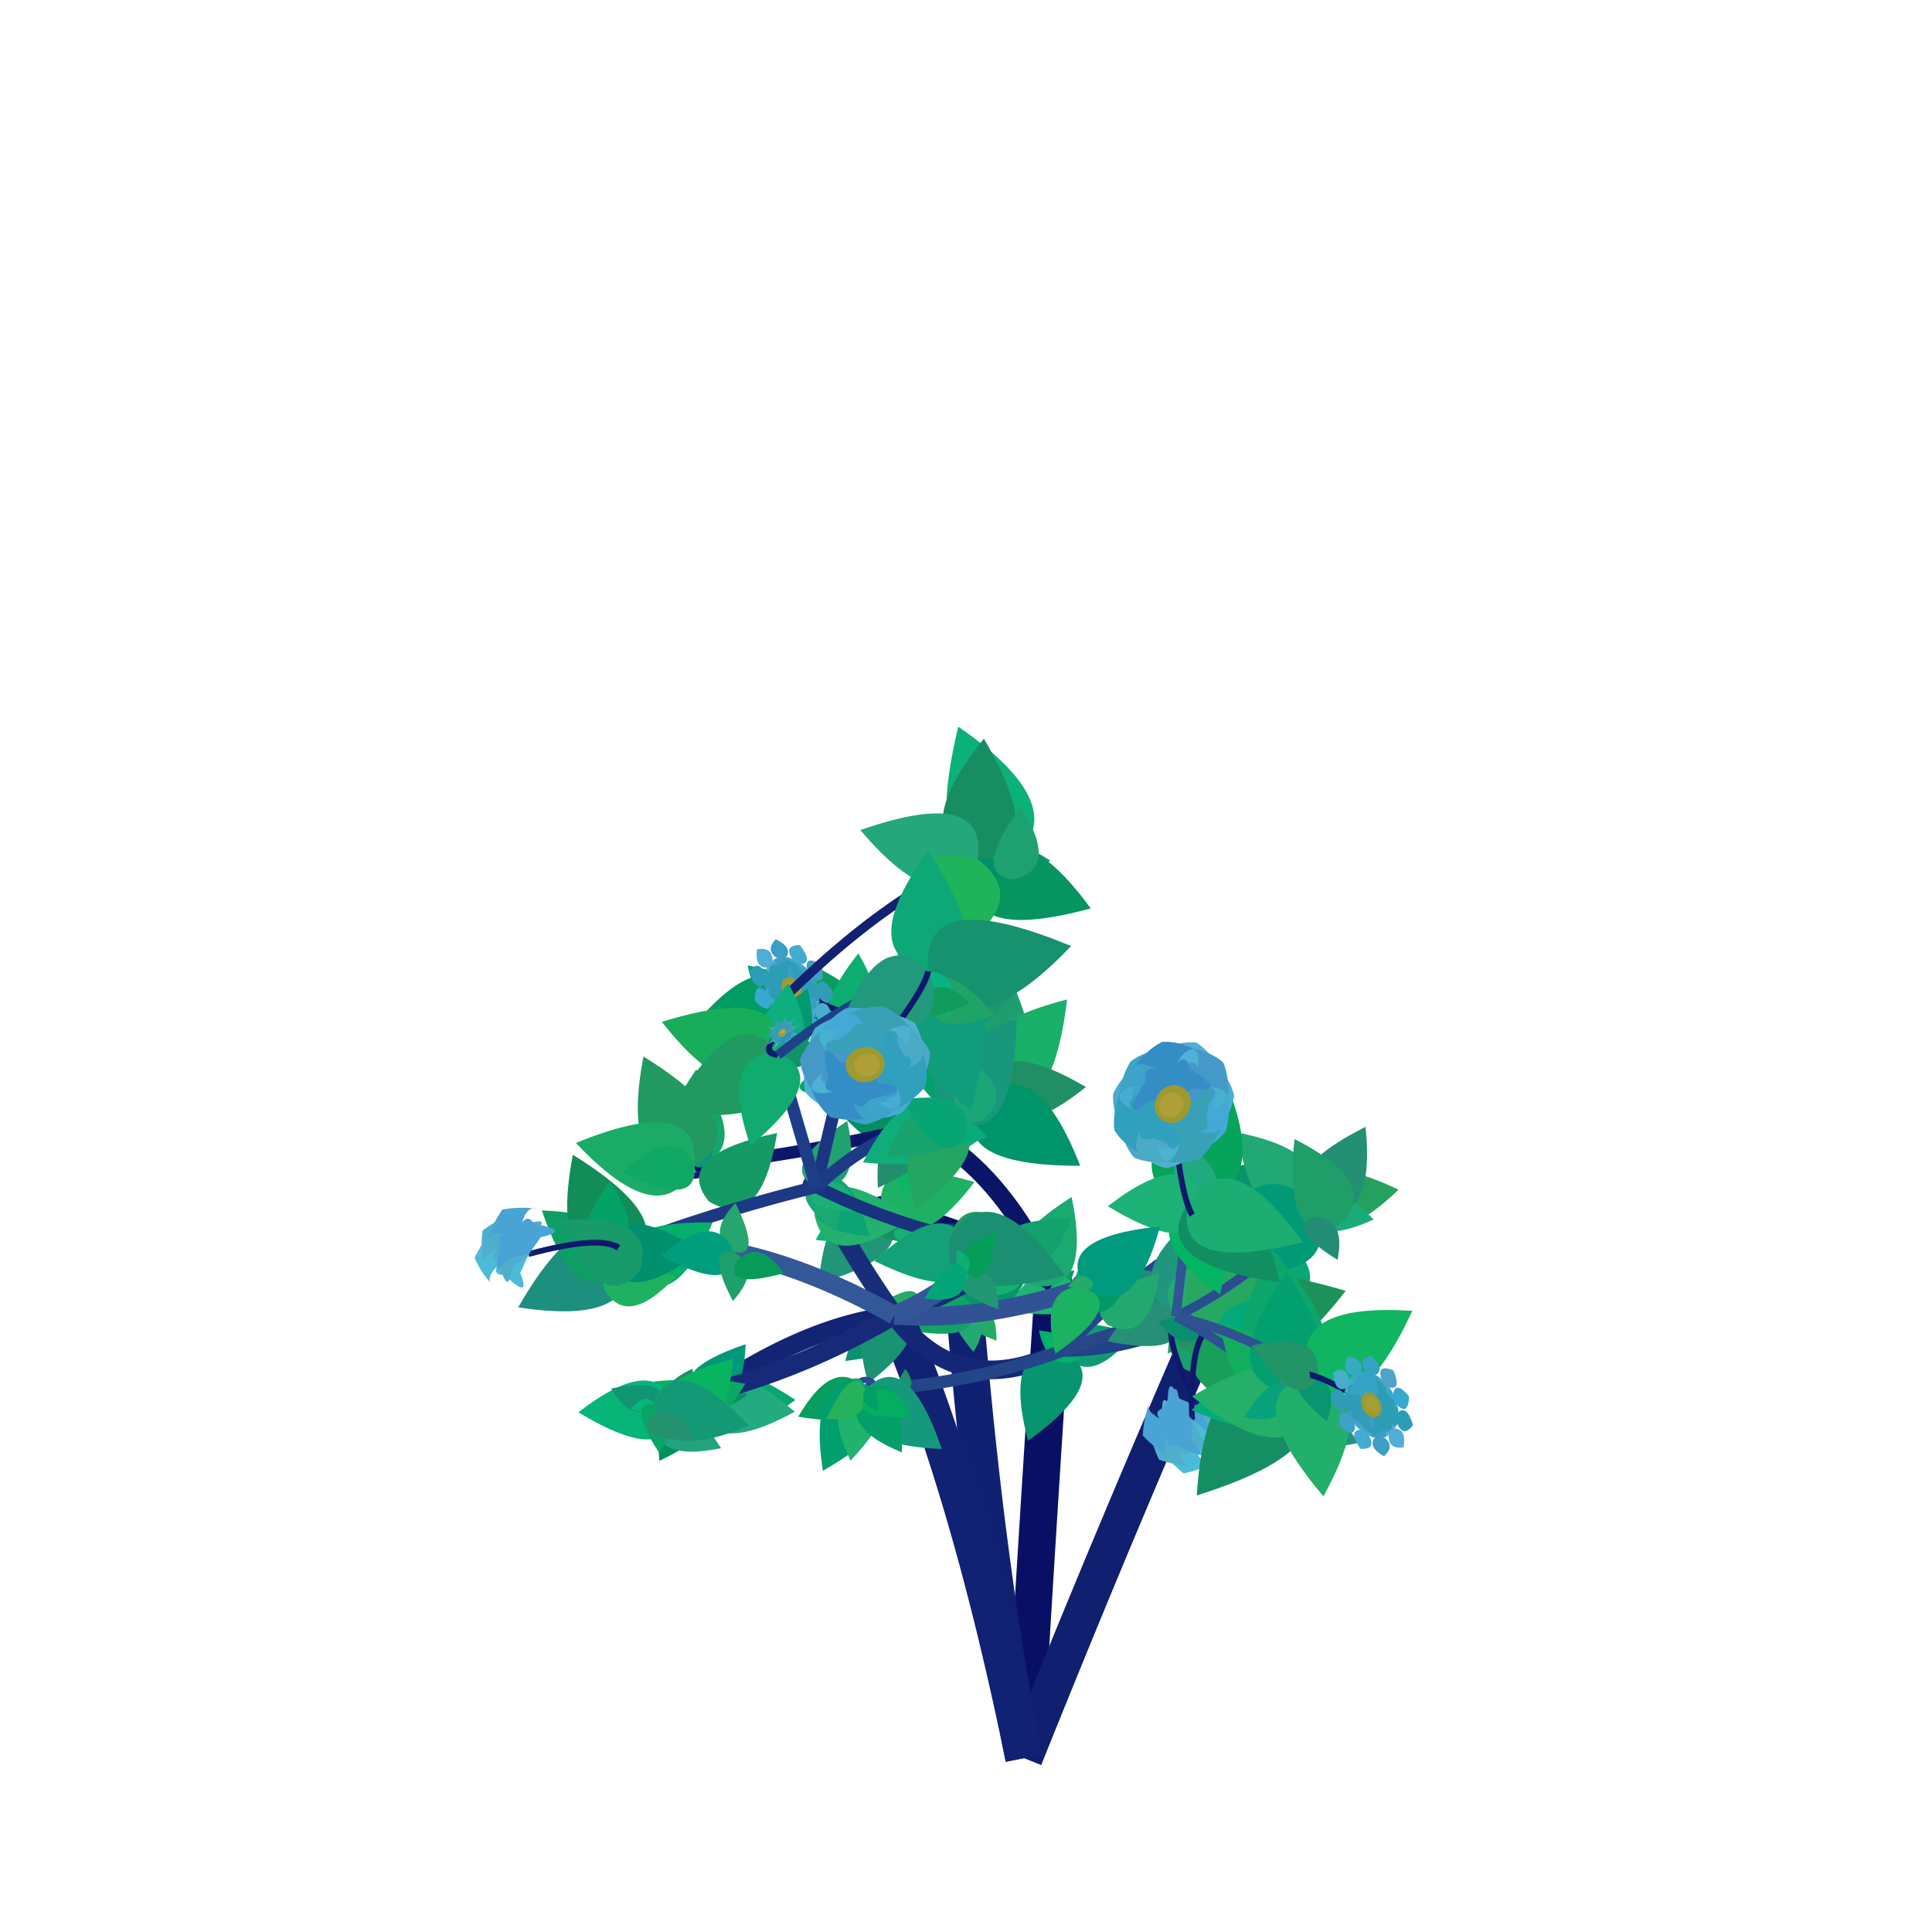 <svg class="relie" xmlns="http://www.w3.org/2000/svg" viewBox="0 0 100 100" preserveAspectRatio="xMidYMid meet" x="0" y="0" overflow="visible" xmlns:xlink="http://www.w3.org/1999/xlink">

		<defs>  <g id="leaf1" transform="skewX(-10) skewY(-10)"><path d="M 0,0 
					q 0.765 0.135 0,1.25 
					M 0,0 
					q -0.765 0.135 0,1.25 " 
					stroke-width ="0.2" /></g>  <g id="leaf2" transform="skewX(10) skewY(10)"><path d="M 0,0 
					q 1.53 0.27 0,2.5 
					M 0,0 
					q -1.53 0.27 0,2.5 " 
					stroke-width ="0.2" /></g>  <g id="leaf3" transform="skewX(-5) skewY(-5)"><path d="M 0,0 
					q 2.295 0.405 0,3.75 
					M 0,0 
					q -2.295 0.405 0,3.75 " 
					stroke-width ="0.2" /></g>  <g id="leaf4" transform="skewX(-2) skewY(-2)"><path d="M 0,0 
					q 3.06 0.54 0,5 
					M 0,0 
					q -3.06 0.54 0,5 " 
					stroke-width ="0.2" /></g>  <g id="leaf5" transform="skewX(2) skewY(2)"><path d="M 0,0 
					q 3.825 0.675 0,6.25 
					M 0,0 
					q -3.825 0.675 0,6.25 " 
					stroke-width ="0.2" /></g>  <g id="leaf6" transform="skewX(-3) skewY(-3)"><path d="M 0,0 
					q 4.59 0.81 0,7.5 
					M 0,0 
					q -4.59 0.81 0,7.5 " 
					stroke-width ="0.2" /></g>  <g id="leaf7" transform="skewX(10) skewY(10)"><path d="M 0,0 
					q 5.355 0.945 0,8.75 
					M 0,0 
					q -5.355 0.945 0,8.75 " 
					stroke-width ="0.2" /></g>  <g id="leaf8" transform="skewX(-1) skewY(-1)"><path d="M 0,0 
					q 6.12 1.08 0,10 
					M 0,0 
					q -6.12 1.08 0,10 " 
					stroke-width ="0.2" /></g><g id="flower1" transform="skewX(-7) skewY(-7)">
						<path d="M 0,0
						Q 1.07,0.25 0,1.165"
						stroke="rgb(16,24,108)" 
						fill="transparent"
						stroke-width ="0.3" /><path d="M 0,1.165 
						q -0.361 -0.16 0.388,0.1 q 0.371 -0.16 0.013,0.2 q -0.007 0.16 -0.125,0.1 q 0.034 0.16 -0.125,0.05 q -0.179 0.16 -0.15,1 
						M 0,1.165 
						q 0.361 -0.16 -0.388,0.1 q -0.371 -0.16 -0.013,0.2 q 0.007 0.16 0.125,0.1 q -0.034 0.16 0.125,0.05 q 0.179 0.16 0.15,1 " 
						transform="rotate(0 0,1.165 )"
						stroke-width ="0.1"
						fill="rgb(86,171,217)"
						/><circle cx="0" cy="1.165" r="0.19" fill="rgb(156,157,49)"/><circle cx="-0.09" cy="1.155" r="0.127" fill="rgb(174.5,169.5,56.5)"/><path d="M 0,1.165 
						q -0.361 -0.16 0.388,0.1 q 0.371 -0.16 0.013,0.2 q -0.007 0.16 -0.125,0.1 q 0.034 0.16 -0.125,0.05 q -0.179 0.16 -0.15,1 
						M 0,1.165 
						q 0.361 -0.16 -0.388,0.1 q -0.371 -0.16 -0.013,0.2 q 0.007 0.16 0.125,0.1 q -0.034 0.16 0.125,0.05 q 0.179 0.16 0.15,1 " 
						transform="rotate(98.182 0,1.165 )"
						stroke-width ="0.1"
						fill="rgb(75.5,165.5,205.5)"
						/><circle cx="0" cy="1.165" r="0.19" fill="rgb(156,157,49)"/><circle cx="0.01" cy="1.105" r="0.127" fill="rgb(174.5,169.5,56.5)"/><path d="M 0,1.165 
						q -0.361 -0.16 0.388,0.1 q 0.371 -0.16 0.013,0.2 q -0.007 0.16 -0.125,0.1 q 0.034 0.16 -0.125,0.05 q -0.179 0.16 -0.15,1 
						M 0,1.165 
						q 0.361 -0.16 -0.388,0.1 q -0.371 -0.16 -0.013,0.2 q 0.007 0.16 0.125,0.1 q -0.034 0.16 0.125,0.05 q 0.179 0.16 0.15,1 " 
						transform="rotate(196.364 0,1.165 )"
						stroke-width ="0.1"
						fill="rgb(71,178,201)"
						/><circle cx="0" cy="1.165" r="0.19" fill="rgb(156,157,49)"/><circle cx="-0.06" cy="1.215" r="0.127" fill="rgb(174.5,169.5,56.5)"/><path d="M 0,1.165 
						q -0.361 -0.16 0.388,0.1 q 0.371 -0.16 0.013,0.2 q -0.007 0.16 -0.125,0.1 q 0.034 0.16 -0.125,0.05 q -0.179 0.16 -0.15,1 
						M 0,1.165 
						q 0.361 -0.16 -0.388,0.1 q -0.371 -0.16 -0.013,0.2 q 0.007 0.16 0.125,0.1 q -0.034 0.16 0.125,0.05 q 0.179 0.16 0.15,1 " 
						transform="rotate(294.545 0,1.165 )"
						stroke-width ="0.1"
						fill="rgb(63.5,166.5,215.5)"
						/><circle cx="0" cy="1.165" r="0.19" fill="rgb(156,157,49)"/><circle cx="-0.1" cy="1.135" r="0.127" fill="rgb(174.5,169.5,56.5)"/><path d="M 0,1.165 
						q -0.361 -0.16 0.388,0.1 q 0.371 -0.16 0.013,0.2 q -0.007 0.16 -0.125,0.1 q 0.034 0.16 -0.125,0.05 q -0.179 0.16 -0.15,1 
						M 0,1.165 
						q 0.361 -0.16 -0.388,0.1 q -0.371 -0.16 -0.013,0.2 q 0.007 0.16 0.125,0.1 q -0.034 0.16 0.125,0.05 q 0.179 0.16 0.15,1 " 
						transform="rotate(392.727 0,1.165 )"
						stroke-width ="0.1"
						fill="rgb(70,160,200)"
						/><circle cx="0" cy="1.165" r="0.19" fill="rgb(156,157,49)"/><circle cx="-0.04" cy="1.185" r="0.127" fill="rgb(174.5,169.5,56.5)"/><path d="M 0,1.165 
						q -0.361 -0.16 0.388,0.1 q 0.371 -0.16 0.013,0.2 q -0.007 0.16 -0.125,0.1 q 0.034 0.16 -0.125,0.05 q -0.179 0.16 -0.15,1 
						M 0,1.165 
						q 0.361 -0.16 -0.388,0.1 q -0.371 -0.16 -0.013,0.2 q 0.007 0.16 0.125,0.1 q -0.034 0.16 0.125,0.05 q 0.179 0.16 0.15,1 " 
						transform="rotate(490.909 0,1.165 )"
						stroke-width ="0.1"
						fill="rgb(66.5,168.5,194.5)"
						/><circle cx="0" cy="1.165" r="0.19" fill="rgb(156,157,49)"/><circle cx="-0.1" cy="1.255" r="0.127" fill="rgb(174.5,169.5,56.5)"/><path d="M 0,1.165 
						q -0.361 -0.16 0.388,0.1 q 0.371 -0.16 0.013,0.2 q -0.007 0.16 -0.125,0.1 q 0.034 0.16 -0.125,0.05 q -0.179 0.16 -0.15,1 
						M 0,1.165 
						q 0.361 -0.16 -0.388,0.1 q -0.371 -0.16 -0.013,0.2 q 0.007 0.16 0.125,0.1 q -0.034 0.16 0.125,0.05 q 0.179 0.16 0.15,1 " 
						transform="rotate(589.091 0,1.165 )"
						stroke-width ="0.1"
						fill="rgb(58,171,204)"
						/><circle cx="0" cy="1.165" r="0.19" fill="rgb(156,157,49)"/><circle cx="0.01" cy="1.205" r="0.127" fill="rgb(174.5,169.5,56.5)"/><path d="M 0,1.165 
						q -0.361 -0.16 0.388,0.1 q 0.371 -0.16 0.013,0.2 q -0.007 0.16 -0.125,0.1 q 0.034 0.16 -0.125,0.05 q -0.179 0.16 -0.15,1 
						M 0,1.165 
						q 0.361 -0.16 -0.388,0.1 q -0.371 -0.16 -0.013,0.2 q 0.007 0.16 0.125,0.1 q -0.034 0.16 0.125,0.05 q 0.179 0.16 0.15,1 " 
						transform="rotate(687.273 0,1.165 )"
						stroke-width ="0.1"
						fill="rgb(53.5,153.5,200.5)"
						/><circle cx="0" cy="1.165" r="0.19" fill="rgb(156,157,49)"/><circle cx="0.01" cy="1.155" r="0.127" fill="rgb(174.5,169.5,56.5)"/><path d="M 0,1.165 
						q -0.361 -0.16 0.388,0.1 q 0.371 -0.16 0.013,0.2 q -0.007 0.16 -0.125,0.1 q 0.034 0.16 -0.125,0.05 q -0.179 0.16 -0.15,1 
						M 0,1.165 
						q 0.361 -0.16 -0.388,0.1 q -0.371 -0.16 -0.013,0.2 q 0.007 0.16 0.125,0.1 q -0.034 0.16 0.125,0.05 q 0.179 0.16 0.15,1 " 
						transform="rotate(785.455 0,1.165 )"
						stroke-width ="0.1"
						fill="rgb(69,165,194)"
						/><circle cx="0" cy="1.165" r="0.19" fill="rgb(156,157,49)"/><circle cx="0.09" cy="1.155" r="0.127" fill="rgb(174.5,169.5,56.5)"/><path d="M 0,1.165 
						q -0.361 -0.16 0.388,0.1 q 0.371 -0.16 0.013,0.2 q -0.007 0.16 -0.125,0.1 q 0.034 0.16 -0.125,0.05 q -0.179 0.16 -0.15,1 
						M 0,1.165 
						q 0.361 -0.16 -0.388,0.1 q -0.371 -0.16 -0.013,0.2 q 0.007 0.16 0.125,0.1 q -0.034 0.16 0.125,0.05 q 0.179 0.16 0.15,1 " 
						transform="rotate(883.636 0,1.165 )"
						stroke-width ="0.1"
						fill="rgb(48.5,144.5,189.5)"
						/><circle cx="0" cy="1.165" r="0.19" fill="rgb(156,157,49)"/><circle cx="-0.08" cy="1.155" r="0.127" fill="rgb(174.5,169.5,56.5)"/><path d="M 0,1.165 
						q -0.361 -0.16 0.388,0.1 q 0.371 -0.16 0.013,0.2 q -0.007 0.16 -0.125,0.1 q 0.034 0.16 -0.125,0.05 q -0.179 0.16 -0.15,1 
						M 0,1.165 
						q 0.361 -0.16 -0.388,0.1 q -0.371 -0.16 -0.013,0.2 q 0.007 0.16 0.125,0.1 q -0.034 0.16 0.125,0.05 q 0.179 0.16 0.15,1 " 
						transform="rotate(981.818 0,1.165 )"
						stroke-width ="0.1"
						fill="rgb(52,157,182)"
						/><circle cx="0" cy="1.165" r="0.19" fill="rgb(156,157,49)"/><circle cx="-0.02" cy="1.085" r="0.127" fill="rgb(174.5,169.5,56.5)"/><path d="M 0,1.165 
						q -0.361 -0.16 0.388,0.1 q 0.371 -0.16 0.013,0.2 q -0.007 0.16 -0.125,0.1 q 0.034 0.16 -0.125,0.05 q -0.179 0.16 -0.15,1 
						M 0,1.165 
						q 0.361 -0.16 -0.388,0.1 q -0.371 -0.16 -0.013,0.2 q 0.007 0.16 0.125,0.1 q -0.034 0.16 0.125,0.05 q 0.179 0.16 0.15,1 " 
						transform="rotate(1080 0,1.165 )"
						stroke-width ="0.1"
						fill="rgb(58.5,155.5,177.5)"
						/><circle cx="0" cy="1.165" r="0.19" fill="rgb(156,157,49)"/><circle cx="-0.01" cy="1.245" r="0.127" fill="rgb(174.5,169.5,56.5)"/></g><g id="flower2" transform="skewX(2) skewY(2)">
						<path d="M 0,0
						Q 0.4,0.5 0,2.33"
						stroke="rgb(16,24,108)" 
						fill="transparent"
						stroke-width ="0.3" /><path d="M 0,2.33 
						q -0.723 -0.32 0.575,0.2 q 0.743 -0.32 0.025,0.4 q -0.015 0.32 -0.25,0.2 q 0.068 0.32 -0.25,0.1 q 0.608 0.32 -0.1,1 
						M 0,2.33 
						q 0.723 -0.32 -0.575,0.2 q -0.743 -0.32 -0.025,0.4 q 0.015 0.32 0.25,0.2 q -0.068 0.32 0.25,0.1 q -0.608 0.32 0.1,1 " 
						transform="rotate(0 0,2.33 )"
						stroke-width ="0.1"
						fill="rgb(76,168,213)"
						/><circle cx="0" cy="2.33" r="0.38" fill="rgb(157,158,50)"/><circle cx="0.03" cy="2.41" r="0.253" fill="rgb(168.5,168.5,66.5)"/><path d="M 0,2.33 
						q -0.723 -0.32 0.575,0.2 q 0.743 -0.32 0.025,0.4 q -0.015 0.32 -0.25,0.2 q 0.068 0.32 -0.25,0.1 q 0.608 0.32 -0.1,1 
						M 0,2.33 
						q 0.723 -0.32 -0.575,0.2 q -0.743 -0.32 -0.025,0.4 q 0.015 0.32 0.25,0.2 q -0.068 0.32 0.25,0.1 q -0.608 0.32 0.1,1 " 
						transform="rotate(98.182 0,2.33 )"
						stroke-width ="0.1"
						fill="rgb(81.5,175.5,214.5)"
						/><circle cx="0" cy="2.33" r="0.38" fill="rgb(157,158,50)"/><circle cx="0.06" cy="2.27" r="0.253" fill="rgb(168.5,168.5,66.5)"/><path d="M 0,2.33 
						q -0.723 -0.32 0.575,0.2 q 0.743 -0.32 0.025,0.4 q -0.015 0.32 -0.25,0.2 q 0.068 0.32 -0.25,0.1 q 0.608 0.32 -0.1,1 
						M 0,2.33 
						q 0.723 -0.32 -0.575,0.2 q -0.743 -0.32 -0.025,0.4 q 0.015 0.32 0.25,0.2 q -0.068 0.32 0.25,0.1 q -0.608 0.32 0.1,1 " 
						transform="rotate(196.364 0,2.33 )"
						stroke-width ="0.1"
						fill="rgb(65,169,220)"
						/><circle cx="0" cy="2.33" r="0.38" fill="rgb(157,158,50)"/><circle cx="-0.08" cy="2.26" r="0.253" fill="rgb(168.5,168.5,66.5)"/><path d="M 0,2.33 
						q -0.723 -0.32 0.575,0.2 q 0.743 -0.32 0.025,0.4 q -0.015 0.32 -0.25,0.2 q 0.068 0.32 -0.25,0.1 q 0.608 0.32 -0.1,1 
						M 0,2.33 
						q 0.723 -0.32 -0.575,0.2 q -0.743 -0.32 -0.025,0.4 q 0.015 0.32 0.25,0.2 q -0.068 0.32 0.25,0.1 q -0.608 0.32 0.1,1 " 
						transform="rotate(294.545 0,2.33 )"
						stroke-width ="0.1"
						fill="rgb(80.5,178.5,200.5)"
						/><circle cx="0" cy="2.33" r="0.38" fill="rgb(157,158,50)"/><circle cx="0.08" cy="2.29" r="0.253" fill="rgb(168.5,168.5,66.5)"/><path d="M 0,2.33 
						q -0.723 -0.32 0.575,0.2 q 0.743 -0.32 0.025,0.4 q -0.015 0.32 -0.25,0.2 q 0.068 0.32 -0.25,0.1 q 0.608 0.32 -0.1,1 
						M 0,2.33 
						q 0.723 -0.32 -0.575,0.2 q -0.743 -0.32 -0.025,0.4 q 0.015 0.32 0.25,0.2 q -0.068 0.32 0.25,0.1 q -0.608 0.32 0.1,1 " 
						transform="rotate(392.727 0,2.33 )"
						stroke-width ="0.1"
						fill="rgb(73,159,205)"
						/><circle cx="0" cy="2.33" r="0.38" fill="rgb(157,158,50)"/><circle cx="-0.1" cy="2.34" r="0.253" fill="rgb(168.5,168.5,66.5)"/><path d="M 0,2.33 
						q -0.723 -0.32 0.575,0.2 q 0.743 -0.32 0.025,0.4 q -0.015 0.32 -0.25,0.2 q 0.068 0.32 -0.25,0.1 q 0.608 0.32 -0.1,1 
						M 0,2.33 
						q 0.723 -0.32 -0.575,0.2 q -0.743 -0.32 -0.025,0.4 q 0.015 0.32 0.25,0.2 q -0.068 0.32 0.25,0.1 q -0.608 0.32 0.1,1 " 
						transform="rotate(490.909 0,2.33 )"
						stroke-width ="0.1"
						fill="rgb(66.5,171.5,206.5)"
						/><circle cx="0" cy="2.33" r="0.38" fill="rgb(157,158,50)"/><circle cx="0.03" cy="2.33" r="0.253" fill="rgb(168.5,168.5,66.5)"/><path d="M 0,2.33 
						q -0.723 -0.32 0.575,0.2 q 0.743 -0.32 0.025,0.4 q -0.015 0.32 -0.25,0.2 q 0.068 0.32 -0.25,0.1 q 0.608 0.32 -0.1,1 
						M 0,2.33 
						q 0.723 -0.32 -0.575,0.2 q -0.743 -0.32 -0.025,0.4 q 0.015 0.32 0.25,0.2 q -0.068 0.32 0.25,0.1 q -0.608 0.32 0.1,1 " 
						transform="rotate(589.091 0,2.33 )"
						stroke-width ="0.1"
						fill="rgb(63,170,204)"
						/><circle cx="0" cy="2.33" r="0.38" fill="rgb(157,158,50)"/><circle cx="0.06" cy="2.35" r="0.253" fill="rgb(168.5,168.5,66.5)"/><path d="M 0,2.33 
						q -0.723 -0.32 0.575,0.2 q 0.743 -0.32 0.025,0.4 q -0.015 0.32 -0.25,0.2 q 0.068 0.32 -0.25,0.1 q 0.608 0.32 -0.1,1 
						M 0,2.33 
						q 0.723 -0.32 -0.575,0.2 q -0.743 -0.32 -0.025,0.4 q 0.015 0.32 0.25,0.2 q -0.068 0.32 0.25,0.1 q -0.608 0.32 0.1,1 " 
						transform="rotate(687.273 0,2.33 )"
						stroke-width ="0.1"
						fill="rgb(70.5,165.5,205.5)"
						/><circle cx="0" cy="2.33" r="0.38" fill="rgb(157,158,50)"/><circle cx="-0.07" cy="2.37" r="0.253" fill="rgb(168.5,168.5,66.5)"/><path d="M 0,2.33 
						q -0.723 -0.32 0.575,0.2 q 0.743 -0.32 0.025,0.4 q -0.015 0.32 -0.25,0.2 q 0.068 0.32 -0.25,0.1 q 0.608 0.32 -0.1,1 
						M 0,2.33 
						q 0.723 -0.32 -0.575,0.2 q -0.743 -0.32 -0.025,0.4 q 0.015 0.32 0.25,0.2 q -0.068 0.32 0.25,0.1 q -0.608 0.32 0.1,1 " 
						transform="rotate(785.455 0,2.33 )"
						stroke-width ="0.1"
						fill="rgb(57,159,197)"
						/><circle cx="0" cy="2.33" r="0.38" fill="rgb(157,158,50)"/><circle cx="-0.05" cy="2.38" r="0.253" fill="rgb(168.5,168.5,66.5)"/><path d="M 0,2.33 
						q -0.723 -0.32 0.575,0.2 q 0.743 -0.32 0.025,0.4 q -0.015 0.32 -0.25,0.2 q 0.068 0.32 -0.25,0.1 q 0.608 0.32 -0.1,1 
						M 0,2.33 
						q 0.723 -0.32 -0.575,0.2 q -0.743 -0.32 -0.025,0.4 q 0.015 0.32 0.25,0.2 q -0.068 0.32 0.25,0.1 q -0.608 0.32 0.1,1 " 
						transform="rotate(883.636 0,2.33 )"
						stroke-width ="0.1"
						fill="rgb(58.5,154.5,199.5)"
						/><circle cx="0" cy="2.33" r="0.38" fill="rgb(157,158,50)"/><circle cx="0.02" cy="2.41" r="0.253" fill="rgb(168.5,168.5,66.5)"/><path d="M 0,2.33 
						q -0.723 -0.32 0.575,0.2 q 0.743 -0.32 0.025,0.4 q -0.015 0.32 -0.25,0.2 q 0.068 0.32 -0.25,0.1 q 0.608 0.32 -0.1,1 
						M 0,2.33 
						q 0.723 -0.32 -0.575,0.2 q -0.743 -0.32 -0.025,0.4 q 0.015 0.32 0.25,0.2 q -0.068 0.32 0.25,0.1 q -0.608 0.32 0.1,1 " 
						transform="rotate(981.818 0,2.33 )"
						stroke-width ="0.1"
						fill="rgb(56,150,191)"
						/><circle cx="0" cy="2.33" r="0.38" fill="rgb(157,158,50)"/><circle cx="-0.04" cy="2.23" r="0.253" fill="rgb(168.5,168.5,66.5)"/><path d="M 0,2.33 
						q -0.723 -0.32 0.575,0.2 q 0.743 -0.32 0.025,0.4 q -0.015 0.32 -0.25,0.2 q 0.068 0.32 -0.25,0.1 q 0.608 0.32 -0.1,1 
						M 0,2.33 
						q 0.723 -0.32 -0.575,0.2 q -0.743 -0.32 -0.025,0.4 q 0.015 0.32 0.25,0.2 q -0.068 0.32 0.25,0.1 q -0.608 0.32 0.1,1 " 
						transform="rotate(1080 0,2.33 )"
						stroke-width ="0.1"
						fill="rgb(54.5,154.5,185.5)"
						/><circle cx="0" cy="2.33" r="0.38" fill="rgb(157,158,50)"/><circle cx="-0.01" cy="2.26" r="0.253" fill="rgb(168.5,168.5,66.5)"/></g><g id="flower3" transform="skewX(-10) skewY(-10)">
						<path d="M 0,0
						Q 0.22,0.75 0,3.495"
						stroke="rgb(16,24,108)" 
						fill="transparent"
						stroke-width ="0.3" /><path d="M 0,3.495 
						q -1.084 -0.48 0.762,0.3 q 1.114 -0.48 0.037,0.6 q -0.022 0.48 -0.375,0.3 q 0.101 0.48 -0.375,0.15 q 0.911 0.48 -0.05,1 
						M 0,3.495 
						q 1.084 -0.48 -0.762,0.3 q -1.114 -0.48 -0.037,0.6 q 0.022 0.48 0.375,0.3 q -0.101 0.48 0.375,0.15 q -0.911 0.48 0.05,1 " 
						transform="rotate(0 0,3.495 )"
						stroke-width ="0.1"
						fill="rgb(70,167,212)"
						/><circle cx="0" cy="3.495" r="0.57" fill="rgb(154,154,55)"/><circle cx="-0.06" cy="3.575" r="0.38" fill="rgb(162.5,158.5,52.5)"/><path d="M 0,3.495 
						q -1.084 -0.48 0.762,0.3 q 1.114 -0.48 0.037,0.6 q -0.022 0.48 -0.375,0.3 q 0.101 0.48 -0.375,0.15 q 0.911 0.48 -0.05,1 
						M 0,3.495 
						q 1.084 -0.48 -0.762,0.3 q -1.114 -0.48 -0.037,0.6 q 0.022 0.48 0.375,0.3 q -0.101 0.48 0.375,0.15 q -0.911 0.48 0.05,1 " 
						transform="rotate(98.182 0,3.495 )"
						stroke-width ="0.1"
						fill="rgb(67.5,170.5,207.5)"
						/><circle cx="0" cy="3.495" r="0.57" fill="rgb(154,154,55)"/><circle cx="0.06" cy="3.505" r="0.38" fill="rgb(162.5,158.5,52.5)"/><path d="M 0,3.495 
						q -1.084 -0.48 0.762,0.3 q 1.114 -0.48 0.037,0.6 q -0.022 0.48 -0.375,0.3 q 0.101 0.48 -0.375,0.15 q 0.911 0.48 -0.05,1 
						M 0,3.495 
						q 1.084 -0.48 -0.762,0.3 q -1.114 -0.48 -0.037,0.6 q 0.022 0.48 0.375,0.3 q -0.101 0.48 0.375,0.15 q -0.911 0.48 0.05,1 " 
						transform="rotate(196.364 0,3.495 )"
						stroke-width ="0.1"
						fill="rgb(71,174,204)"
						/><circle cx="0" cy="3.495" r="0.57" fill="rgb(154,154,55)"/><circle cx="0" cy="3.545" r="0.38" fill="rgb(162.5,158.5,52.5)"/><path d="M 0,3.495 
						q -1.084 -0.48 0.762,0.3 q 1.114 -0.48 0.037,0.6 q -0.022 0.48 -0.375,0.3 q 0.101 0.48 -0.375,0.15 q 0.911 0.48 -0.05,1 
						M 0,3.495 
						q 1.084 -0.48 -0.762,0.3 q -1.114 -0.48 -0.037,0.6 q 0.022 0.48 0.375,0.3 q -0.101 0.48 0.375,0.15 q -0.911 0.48 0.05,1 " 
						transform="rotate(294.545 0,3.495 )"
						stroke-width ="0.1"
						fill="rgb(80.5,162.5,200.5)"
						/><circle cx="0" cy="3.495" r="0.57" fill="rgb(154,154,55)"/><circle cx="0.01" cy="3.405" r="0.38" fill="rgb(162.5,158.5,52.5)"/><path d="M 0,3.495 
						q -1.084 -0.48 0.762,0.3 q 1.114 -0.48 0.037,0.6 q -0.022 0.48 -0.375,0.3 q 0.101 0.48 -0.375,0.15 q 0.911 0.48 -0.05,1 
						M 0,3.495 
						q 1.084 -0.48 -0.762,0.3 q -1.114 -0.48 -0.037,0.6 q 0.022 0.48 0.375,0.3 q -0.101 0.48 0.375,0.15 q -0.911 0.48 0.05,1 " 
						transform="rotate(392.727 0,3.495 )"
						stroke-width ="0.1"
						fill="rgb(79,174,214)"
						/><circle cx="0" cy="3.495" r="0.57" fill="rgb(154,154,55)"/><circle cx="-0.08" cy="3.475" r="0.38" fill="rgb(162.5,158.5,52.5)"/><path d="M 0,3.495 
						q -1.084 -0.48 0.762,0.3 q 1.114 -0.48 0.037,0.6 q -0.022 0.48 -0.375,0.3 q 0.101 0.48 -0.375,0.15 q 0.911 0.48 -0.05,1 
						M 0,3.495 
						q 1.084 -0.48 -0.762,0.3 q -1.114 -0.48 -0.037,0.6 q 0.022 0.48 0.375,0.3 q -0.101 0.48 0.375,0.15 q -0.911 0.48 0.05,1 " 
						transform="rotate(490.909 0,3.495 )"
						stroke-width ="0.1"
						fill="rgb(62.5,160.5,199.5)"
						/><circle cx="0" cy="3.495" r="0.57" fill="rgb(154,154,55)"/><circle cx="-0.07" cy="3.535" r="0.38" fill="rgb(162.5,158.5,52.5)"/><path d="M 0,3.495 
						q -1.084 -0.48 0.762,0.3 q 1.114 -0.48 0.037,0.6 q -0.022 0.48 -0.375,0.3 q 0.101 0.48 -0.375,0.15 q 0.911 0.48 -0.05,1 
						M 0,3.495 
						q 1.084 -0.48 -0.762,0.3 q -1.114 -0.48 -0.037,0.6 q 0.022 0.48 0.375,0.3 q -0.101 0.48 0.375,0.15 q -0.911 0.48 0.05,1 " 
						transform="rotate(589.091 0,3.495 )"
						stroke-width ="0.1"
						fill="rgb(56,169,196)"
						/><circle cx="0" cy="3.495" r="0.57" fill="rgb(154,154,55)"/><circle cx="-0.01" cy="3.515" r="0.38" fill="rgb(162.5,158.5,52.5)"/><path d="M 0,3.495 
						q -1.084 -0.48 0.762,0.3 q 1.114 -0.48 0.037,0.6 q -0.022 0.48 -0.375,0.3 q 0.101 0.48 -0.375,0.15 q 0.911 0.48 -0.05,1 
						M 0,3.495 
						q 1.084 -0.48 -0.762,0.3 q -1.114 -0.48 -0.037,0.6 q 0.022 0.48 0.375,0.3 q -0.101 0.48 0.375,0.15 q -0.911 0.48 0.05,1 " 
						transform="rotate(687.273 0,3.495 )"
						stroke-width ="0.1"
						fill="rgb(55.5,167.5,206.5)"
						/><circle cx="0" cy="3.495" r="0.57" fill="rgb(154,154,55)"/><circle cx="0.04" cy="3.495" r="0.38" fill="rgb(162.5,158.5,52.5)"/><path d="M 0,3.495 
						q -1.084 -0.48 0.762,0.3 q 1.114 -0.48 0.037,0.6 q -0.022 0.48 -0.375,0.3 q 0.101 0.48 -0.375,0.15 q 0.911 0.48 -0.05,1 
						M 0,3.495 
						q 1.084 -0.48 -0.762,0.3 q -1.114 -0.48 -0.037,0.6 q 0.022 0.48 0.375,0.3 q -0.101 0.48 0.375,0.15 q -0.911 0.48 0.05,1 " 
						transform="rotate(785.455 0,3.495 )"
						stroke-width ="0.1"
						fill="rgb(60,157,197)"
						/><circle cx="0" cy="3.495" r="0.57" fill="rgb(154,154,55)"/><circle cx="0.1" cy="3.595" r="0.38" fill="rgb(162.5,158.5,52.5)"/><path d="M 0,3.495 
						q -1.084 -0.48 0.762,0.3 q 1.114 -0.48 0.037,0.6 q -0.022 0.48 -0.375,0.3 q 0.101 0.48 -0.375,0.15 q 0.911 0.48 -0.05,1 
						M 0,3.495 
						q 1.084 -0.48 -0.762,0.3 q -1.114 -0.48 -0.037,0.6 q 0.022 0.48 0.375,0.3 q -0.101 0.48 0.375,0.15 q -0.911 0.48 0.05,1 " 
						transform="rotate(883.636 0,3.495 )"
						stroke-width ="0.1"
						fill="rgb(49.5,155.5,183.5)"
						/><circle cx="0" cy="3.495" r="0.57" fill="rgb(154,154,55)"/><circle cx="0.07" cy="3.555" r="0.38" fill="rgb(162.5,158.5,52.5)"/><path d="M 0,3.495 
						q -1.084 -0.48 0.762,0.3 q 1.114 -0.48 0.037,0.6 q -0.022 0.48 -0.375,0.3 q 0.101 0.48 -0.375,0.15 q 0.911 0.48 -0.05,1 
						M 0,3.495 
						q 1.084 -0.48 -0.762,0.3 q -1.114 -0.48 -0.037,0.6 q 0.022 0.48 0.375,0.3 q -0.101 0.48 0.375,0.15 q -0.911 0.48 0.05,1 " 
						transform="rotate(981.818 0,3.495 )"
						stroke-width ="0.1"
						fill="rgb(52,162,196)"
						/><circle cx="0" cy="3.495" r="0.57" fill="rgb(154,154,55)"/><circle cx="0.03" cy="3.505" r="0.38" fill="rgb(162.5,158.5,52.5)"/><path d="M 0,3.495 
						q -1.084 -0.48 0.762,0.3 q 1.114 -0.48 0.037,0.6 q -0.022 0.48 -0.375,0.3 q 0.101 0.48 -0.375,0.15 q 0.911 0.48 -0.05,1 
						M 0,3.495 
						q 1.084 -0.48 -0.762,0.3 q -1.114 -0.48 -0.037,0.6 q 0.022 0.48 0.375,0.3 q -0.101 0.48 0.375,0.15 q -0.911 0.48 0.05,1 " 
						transform="rotate(1080 0,3.495 )"
						stroke-width ="0.1"
						fill="rgb(43.5,156.5,180.5)"
						/><circle cx="0" cy="3.495" r="0.57" fill="rgb(154,154,55)"/><circle cx="0" cy="3.515" r="0.38" fill="rgb(162.5,158.5,52.5)"/></g><g id="flower4" transform="skewX(3) skewY(3)">
						<path d="M 0,0
						Q -0.73,1 0,4.66"
						stroke="rgb(16,24,108)" 
						fill="transparent"
						stroke-width ="0.3" /><path d="M 0,4.66 
						q -1.445 -0.64 0.95,0.4 q 1.485 -0.64 0.05,0.8 q -0.03 0.64 -0.5,0.4 q 0.635 0.64 1,0.2 q -0.715 0.64 -1.5,1 
						M 0,4.66 
						q 1.445 -0.64 -0.95,0.4 q -1.485 -0.64 -0.05,0.8 q 0.03 0.64 0.5,0.4 q -0.635 0.64 -1,0.2 q 0.715 0.64 1.5,1 " 
						transform="rotate(0 0,4.66 )"
						stroke-width ="0.1"
						fill="rgb(76,187,215)"
						/><path d="M 0,4.66 
						q -1.445 -0.64 0.95,0.4 q 1.485 -0.64 0.05,0.8 q -0.03 0.64 -0.5,0.4 q 0.635 0.64 1,0.2 q -0.715 0.64 -1.5,1 
						M 0,4.66 
						q 1.445 -0.64 -0.95,0.4 q -1.485 -0.64 -0.05,0.8 q 0.03 0.64 0.5,0.4 q -0.635 0.64 -1,0.2 q 0.715 0.64 1.5,1 " 
						transform="rotate(29.455 0,4.66 )"
						stroke-width ="0.1"
						fill="rgb(80.5,173.5,204.5)"
						/><path d="M 0,4.66 
						q -1.445 -0.64 0.95,0.4 q 1.485 -0.64 0.05,0.8 q -0.03 0.64 -0.5,0.4 q 0.635 0.64 1,0.2 q -0.715 0.64 -1.5,1 
						M 0,4.66 
						q 1.445 -0.64 -0.95,0.4 q -1.485 -0.64 -0.05,0.8 q 0.03 0.64 0.5,0.4 q -0.635 0.64 -1,0.2 q 0.715 0.64 1.5,1 " 
						transform="rotate(58.909 0,4.66 )"
						stroke-width ="0.1"
						fill="rgb(74,163,213)"
						/></g><g id="flower5" transform="skewX(-3) skewY(-3)">
						<path d="M 0,0
						Q 0.47,1.25 0,5.825"
						stroke="rgb(16,24,108)" 
						fill="transparent"
						stroke-width ="0.3" /><path d="M 0,5.825 
						q -1.806 -0.8 1.137,0.5 q 1.856 -0.8 0.062,1 q -0.037 0.8 -0.625,0.5 q 0.794 0.8 1.25,0.25 q -0.894 0.8 -1.825,1 
						M 0,5.825 
						q 1.806 -0.8 -1.137,0.5 q -1.856 -0.8 -0.062,1 q 0.037 0.8 0.625,0.5 q -0.794 0.8 -1.25,0.25 q 0.894 0.8 1.825,1 " 
						transform="rotate(0 0,5.825 )"
						stroke-width ="0.1"
						fill="rgb(77,167,214)"
						/><circle cx="0" cy="5.825" r="0.95" fill="rgb(156,154,49)"/><circle cx="-0.02" cy="5.825" r="0.633" fill="rgb(175.5,158.5,55.5)"/><path d="M 0,5.825 
						q -1.806 -0.8 1.137,0.5 q 1.856 -0.8 0.062,1 q -0.037 0.8 -0.625,0.5 q 0.794 0.8 1.25,0.25 q -0.894 0.8 -1.825,1 
						M 0,5.825 
						q 1.806 -0.8 -1.137,0.5 q -1.856 -0.8 -0.062,1 q 0.037 0.8 0.625,0.5 q -0.794 0.8 -1.25,0.25 q 0.894 0.8 1.825,1 " 
						transform="rotate(98.182 0,5.825 )"
						stroke-width ="0.1"
						fill="rgb(70.5,176.5,207.5)"
						/><circle cx="0" cy="5.825" r="0.95" fill="rgb(156,154,49)"/><circle cx="-0.04" cy="5.905" r="0.633" fill="rgb(175.5,158.5,55.5)"/><path d="M 0,5.825 
						q -1.806 -0.8 1.137,0.5 q 1.856 -0.8 0.062,1 q -0.037 0.8 -0.625,0.5 q 0.794 0.8 1.25,0.25 q -0.894 0.8 -1.825,1 
						M 0,5.825 
						q 1.806 -0.8 -1.137,0.5 q -1.856 -0.8 -0.062,1 q 0.037 0.8 0.625,0.5 q -0.794 0.8 -1.25,0.25 q 0.894 0.8 1.825,1 " 
						transform="rotate(196.364 0,5.825 )"
						stroke-width ="0.1"
						fill="rgb(79,177,208)"
						/><circle cx="0" cy="5.825" r="0.95" fill="rgb(156,154,49)"/><circle cx="0.04" cy="5.805" r="0.633" fill="rgb(175.5,158.5,55.5)"/><path d="M 0,5.825 
						q -1.806 -0.8 1.137,0.5 q 1.856 -0.8 0.062,1 q -0.037 0.8 -0.625,0.5 q 0.794 0.8 1.25,0.25 q -0.894 0.8 -1.825,1 
						M 0,5.825 
						q 1.806 -0.8 -1.137,0.5 q -1.856 -0.8 -0.062,1 q 0.037 0.8 0.625,0.5 q -0.794 0.8 -1.25,0.25 q 0.894 0.8 1.825,1 " 
						transform="rotate(294.545 0,5.825 )"
						stroke-width ="0.1"
						fill="rgb(73.5,169.5,210.5)"
						/><circle cx="0" cy="5.825" r="0.95" fill="rgb(156,154,49)"/><circle cx="0.04" cy="5.825" r="0.633" fill="rgb(175.5,158.5,55.5)"/><path d="M 0,5.825 
						q -1.806 -0.8 1.137,0.5 q 1.856 -0.8 0.062,1 q -0.037 0.8 -0.625,0.5 q 0.794 0.8 1.25,0.25 q -0.894 0.8 -1.825,1 
						M 0,5.825 
						q 1.806 -0.8 -1.137,0.5 q -1.856 -0.8 -0.062,1 q 0.037 0.8 0.625,0.5 q -0.794 0.8 -1.25,0.25 q 0.894 0.8 1.825,1 " 
						transform="rotate(392.727 0,5.825 )"
						stroke-width ="0.1"
						fill="rgb(80,175,215)"
						/><circle cx="0" cy="5.825" r="0.95" fill="rgb(156,154,49)"/><circle cx="0.05" cy="5.735" r="0.633" fill="rgb(175.5,158.5,55.5)"/><path d="M 0,5.825 
						q -1.806 -0.8 1.137,0.5 q 1.856 -0.8 0.062,1 q -0.037 0.8 -0.625,0.5 q 0.794 0.8 1.25,0.25 q -0.894 0.8 -1.825,1 
						M 0,5.825 
						q 1.806 -0.8 -1.137,0.5 q -1.856 -0.8 -0.062,1 q 0.037 0.8 0.625,0.5 q -0.794 0.8 -1.25,0.25 q 0.894 0.8 1.825,1 " 
						transform="rotate(490.909 0,5.825 )"
						stroke-width ="0.1"
						fill="rgb(69.5,168.5,212.5)"
						/><circle cx="0" cy="5.825" r="0.95" fill="rgb(156,154,49)"/><circle cx="0.06" cy="5.855" r="0.633" fill="rgb(175.5,158.5,55.5)"/><path d="M 0,5.825 
						q -1.806 -0.8 1.137,0.5 q 1.856 -0.8 0.062,1 q -0.037 0.8 -0.625,0.5 q 0.794 0.8 1.25,0.25 q -0.894 0.8 -1.825,1 
						M 0,5.825 
						q 1.806 -0.8 -1.137,0.5 q -1.856 -0.8 -0.062,1 q 0.037 0.8 0.625,0.5 q -0.794 0.8 -1.25,0.25 q 0.894 0.8 1.825,1 " 
						transform="rotate(589.091 0,5.825 )"
						stroke-width ="0.1"
						fill="rgb(75,170,198)"
						/><circle cx="0" cy="5.825" r="0.95" fill="rgb(156,154,49)"/><circle cx="-0.03" cy="5.855" r="0.633" fill="rgb(175.5,158.5,55.5)"/><path d="M 0,5.825 
						q -1.806 -0.8 1.137,0.5 q 1.856 -0.8 0.062,1 q -0.037 0.8 -0.625,0.5 q 0.794 0.8 1.25,0.25 q -0.894 0.8 -1.825,1 
						M 0,5.825 
						q 1.806 -0.8 -1.137,0.5 q -1.856 -0.8 -0.062,1 q 0.037 0.8 0.625,0.5 q -0.794 0.8 -1.25,0.25 q 0.894 0.8 1.825,1 " 
						transform="rotate(687.273 0,5.825 )"
						stroke-width ="0.1"
						fill="rgb(60.5,162.5,200.5)"
						/><circle cx="0" cy="5.825" r="0.95" fill="rgb(156,154,49)"/><circle cx="0" cy="5.745" r="0.633" fill="rgb(175.5,158.5,55.5)"/><path d="M 0,5.825 
						q -1.806 -0.8 1.137,0.5 q 1.856 -0.8 0.062,1 q -0.037 0.8 -0.625,0.5 q 0.794 0.8 1.25,0.25 q -0.894 0.8 -1.825,1 
						M 0,5.825 
						q 1.806 -0.8 -1.137,0.5 q -1.856 -0.8 -0.062,1 q 0.037 0.8 0.625,0.5 q -0.794 0.8 -1.25,0.25 q 0.894 0.8 1.825,1 " 
						transform="rotate(785.455 0,5.825 )"
						stroke-width ="0.1"
						fill="rgb(68,153,200)"
						/><circle cx="0" cy="5.825" r="0.95" fill="rgb(156,154,49)"/><circle cx="0.03" cy="5.745" r="0.633" fill="rgb(175.5,158.5,55.5)"/><path d="M 0,5.825 
						q -1.806 -0.8 1.137,0.5 q 1.856 -0.8 0.062,1 q -0.037 0.8 -0.625,0.5 q 0.794 0.8 1.25,0.25 q -0.894 0.8 -1.825,1 
						M 0,5.825 
						q 1.806 -0.8 -1.137,0.5 q -1.856 -0.8 -0.062,1 q 0.037 0.8 0.625,0.5 q -0.794 0.8 -1.25,0.25 q 0.894 0.8 1.825,1 " 
						transform="rotate(883.636 0,5.825 )"
						stroke-width ="0.1"
						fill="rgb(57.5,160.5,182.5)"
						/><circle cx="0" cy="5.825" r="0.95" fill="rgb(156,154,49)"/><circle cx="0.02" cy="5.925" r="0.633" fill="rgb(175.5,158.5,55.5)"/><path d="M 0,5.825 
						q -1.806 -0.8 1.137,0.5 q 1.856 -0.8 0.062,1 q -0.037 0.8 -0.625,0.5 q 0.794 0.8 1.25,0.25 q -0.894 0.8 -1.825,1 
						M 0,5.825 
						q 1.806 -0.8 -1.137,0.5 q -1.856 -0.8 -0.062,1 q 0.037 0.8 0.625,0.5 q -0.794 0.8 -1.25,0.25 q 0.894 0.8 1.825,1 " 
						transform="rotate(981.818 0,5.825 )"
						stroke-width ="0.1"
						fill="rgb(48,160,190)"
						/><circle cx="0" cy="5.825" r="0.95" fill="rgb(156,154,49)"/><circle cx="-0.06" cy="5.905" r="0.633" fill="rgb(175.5,158.5,55.5)"/><path d="M 0,5.825 
						q -1.806 -0.8 1.137,0.5 q 1.856 -0.8 0.062,1 q -0.037 0.8 -0.625,0.5 q 0.794 0.8 1.25,0.25 q -0.894 0.8 -1.825,1 
						M 0,5.825 
						q 1.806 -0.8 -1.137,0.5 q -1.856 -0.8 -0.062,1 q 0.037 0.8 0.625,0.5 q -0.794 0.8 -1.25,0.25 q 0.894 0.8 1.825,1 " 
						transform="rotate(1080 0,5.825 )"
						stroke-width ="0.1"
						fill="rgb(53.5,140.5,197.5)"
						/><circle cx="0" cy="5.825" r="0.95" fill="rgb(156,154,49)"/><circle cx="0.09" cy="5.795" r="0.633" fill="rgb(175.5,158.5,55.5)"/></g><g id="flower6" transform="skewX(-5) skewY(-5)">
						<path d="M 0,0
						Q 1.04,1.5 0,6.99"
						stroke="rgb(16,24,108)" 
						fill="transparent"
						stroke-width ="0.3" /><path d="M 0,6.99 
						q -2.167 -0.96 1.325,0.6 q 2.228 -0.96 0.075,1.2 q -0.045 0.96 -0.75,0.6 q 0.953 0.96 1.5,0.3 q -1.073 0.96 -2.15,1 
						M 0,6.99 
						q 2.167 -0.96 -1.325,0.6 q -2.228 -0.96 -0.075,1.2 q 0.045 0.96 0.75,0.6 q -0.953 0.96 -1.5,0.3 q 1.073 0.96 2.15,1 " 
						transform="rotate(0 0,6.99 )"
						stroke-width ="0.1"
						fill="rgb(70,187,219)"
						/><path d="M 0,6.99 
						q -2.167 -0.96 1.325,0.6 q 2.228 -0.96 0.075,1.2 q -0.045 0.96 -0.75,0.6 q 0.953 0.96 1.5,0.3 q -1.073 0.96 -2.15,1 
						M 0,6.99 
						q 2.167 -0.96 -1.325,0.6 q -2.228 -0.96 -0.075,1.2 q 0.045 0.96 0.75,0.6 q -0.953 0.96 -1.5,0.3 q 1.073 0.96 2.15,1 " 
						transform="rotate(29.455 0,6.99 )"
						stroke-width ="0.1"
						fill="rgb(68.5,177.5,217.5)"
						/><path d="M 0,6.99 
						q -2.167 -0.96 1.325,0.6 q 2.228 -0.96 0.075,1.2 q -0.045 0.96 -0.75,0.6 q 0.953 0.96 1.5,0.3 q -1.073 0.96 -2.15,1 
						M 0,6.99 
						q 2.167 -0.96 -1.325,0.6 q -2.228 -0.96 -0.075,1.2 q 0.045 0.96 0.75,0.6 q -0.953 0.96 -1.5,0.3 q 1.073 0.96 2.15,1 " 
						transform="rotate(58.909 0,6.99 )"
						stroke-width ="0.1"
						fill="rgb(74,168,205)"
						/></g><g id="flower7" transform="skewX(2) skewY(2)">
						<path d="M 0,0
						Q 0.01,1.75 0,8.155"
						stroke="rgb(16,24,108)" 
						fill="transparent"
						stroke-width ="0.3" /><path d="M 0,8.155 
						q -2.529 -1.12 1.512,0.7 q 2.599 -1.12 0.087,1.4 q -0.052 1.12 -0.875,0.7 q 1.111 1.12 1.75,0.35 q -1.251 1.12 -2.475,1 
						M 0,8.155 
						q 2.529 -1.12 -1.512,0.7 q -2.599 -1.12 -0.087,1.4 q 0.052 1.12 0.875,0.7 q -1.111 1.12 -1.75,0.35 q 1.251 1.12 2.475,1 " 
						transform="rotate(0 0,8.155 )"
						stroke-width ="0.1"
						fill="rgb(88,177,205)"
						/><path d="M 0,8.155 
						q -2.529 -1.12 1.512,0.7 q 2.599 -1.12 0.087,1.4 q -0.052 1.12 -0.875,0.7 q 1.111 1.12 1.75,0.35 q -1.251 1.12 -2.475,1 
						M 0,8.155 
						q 2.529 -1.12 -1.512,0.7 q -2.599 -1.12 -0.087,1.4 q 0.052 1.12 0.875,0.7 q -1.111 1.12 -1.75,0.35 q 1.251 1.12 2.475,1 " 
						transform="rotate(29.455 0,8.155 )"
						stroke-width ="0.1"
						fill="rgb(77.5,175.5,213.5)"
						/><path d="M 0,8.155 
						q -2.529 -1.12 1.512,0.7 q 2.599 -1.12 0.087,1.4 q -0.052 1.12 -0.875,0.7 q 1.111 1.12 1.75,0.35 q -1.251 1.12 -2.475,1 
						M 0,8.155 
						q 2.529 -1.12 -1.512,0.7 q -2.599 -1.12 -0.087,1.4 q 0.052 1.12 0.875,0.7 q -1.111 1.12 -1.75,0.35 q 1.251 1.12 2.475,1 " 
						transform="rotate(58.909 0,8.155 )"
						stroke-width ="0.1"
						fill="rgb(69,169,215)"
						/></g><g id="flower8" transform="skewX(-7) skewY(-7)">
						<path d="M 0,0
						Q -0.77,2 0,9.32"
						stroke="rgb(16,24,108)" 
						fill="transparent"
						stroke-width ="0.3" /><path d="M 0,9.32 
						q -2.89 -1.28 1.7,0.8 q 2.97 -1.28 0.1,1.6 q -0.06 1.28 -1,0.8 q 1.27 1.28 2,0.4 q -1.43 1.28 -2.8,1 
						M 0,9.32 
						q 2.89 -1.28 -1.7,0.8 q -2.97 -1.28 -0.1,1.6 q 0.06 1.28 1,0.8 q -1.27 1.28 -2,0.4 q 1.43 1.28 2.8,1 " 
						transform="rotate(0 0,9.32 )"
						stroke-width ="0.1"
						fill="rgb(72,174,208)"
						/><path d="M 0,9.32 
						q -2.89 -1.28 1.7,0.8 q 2.97 -1.28 0.1,1.6 q -0.06 1.28 -1,0.8 q 1.27 1.28 2,0.4 q -1.43 1.28 -2.8,1 
						M 0,9.32 
						q 2.89 -1.28 -1.7,0.8 q -2.97 -1.28 -0.1,1.6 q 0.06 1.28 1,0.8 q -1.27 1.28 -2,0.4 q 1.43 1.28 2.8,1 " 
						transform="rotate(29.455 0,9.32 )"
						stroke-width ="0.1"
						fill="rgb(75.5,170.5,212.5)"
						/><path d="M 0,9.32 
						q -2.89 -1.28 1.7,0.8 q 2.97 -1.28 0.1,1.6 q -0.06 1.28 -1,0.8 q 1.27 1.28 2,0.4 q -1.43 1.28 -2.8,1 
						M 0,9.32 
						q 2.89 -1.28 -1.7,0.8 q -2.97 -1.28 -0.1,1.6 q 0.06 1.28 1,0.8 q -1.27 1.28 -2,0.4 q 1.43 1.28 2.8,1 " 
						transform="rotate(58.909 0,9.32 )"
						stroke-width ="0.1"
						fill="rgb(65,173,217)"
						/></g></defs>
				<g class="fullPlant">
					<g>
					<path d ="M 53,91 
					a 76 532 0.87 0 1 1.536,-24.564" fill ="none" stroke ="rgb(9.5,15.5,100.5)" stroke-width ="1.926"/></g><circle cx="54.536" cy="66.436" r="0.481" stroke="rgb(14.5,20.5,105.5)" fill="rgb(9.5,15.5,100.5)"/><use xlink:href="#leaf1"
						x="54.536" y="66.436" 
						transform="rotate(-30 54.536 66.436)" 	
						fill="rgb(11,148,90)" /><use xlink:href="#leaf1"
						x="54.536" y="66.436" 
						transform="rotate(-157 54.536 66.436)" 	
						fill="rgb(14,163,101)" /><use xlink:href="#leaf1"
						x="54.536" y="66.436" 
						transform="rotate(149 54.536 66.436)" 	
						fill="rgb(15,166,111)" /><use xlink:href="#leaf1"
						x="54.536" y="66.436" 
						transform="rotate(-132 54.536 66.436)" 	
						fill="rgb(10,147,116)" /><use xlink:href="#leaf1"
						x="54.536" y="66.436" 
						transform="rotate(72 54.536 66.436)" 	
						fill="rgb(36,170,124)" /><use xlink:href="#leaf3"
						x="54.536" y="66.436" 
						transform="rotate(140 54.696 66.726)" 	
						fill="rgb(0,144,93)" /><use xlink:href="#leaf1"
						x="54.536" y="66.436" 
						transform="rotate(-91 54.536 66.436)" 	
						fill="rgb(2,161,90)" /><use xlink:href="#leaf1"
						x="54.536" y="66.436" 
						transform="rotate(173 54.536 66.436)" 	
						fill="rgb(34,178,109)" /><use xlink:href="#leaf2"
						x="54.536" y="66.436" 
						transform="rotate(-177 54.656 66.586)" 	
						fill="rgb(8,160,89)" /><use xlink:href="#leaf3"
						x="54.536" y="66.436" 
						transform="rotate(65 55.006 67.276)" 	
						fill="rgb(34,178,117)" />
					<g>
					<path d ="M 54.536,66.436 
					a 57 171 16.50 0 0 -8.88,-3.792" fill ="none" stroke ="rgb(8.5,18.5,101.5)" stroke-width ="0.963"/></g><circle cx="45.656" cy="62.644" r="0.241" stroke="rgb(13.5,23.5,106.5)" fill="rgb(8.5,18.5,101.5)"/><use xlink:href="#leaf1"
						x="45.656" y="62.644" 
						transform="rotate(-38 45.656 62.644)" 	
						fill="rgb(33,176,123)" /><use xlink:href="#leaf1"
						x="45.656" y="62.644" 
						transform="rotate(-70 45.656 62.644)" 	
						fill="rgb(1,163,93)" /><use xlink:href="#leaf1"
						x="45.656" y="62.644" 
						transform="rotate(119 45.656 62.644)" 	
						fill="rgb(11,181,104)" /><use xlink:href="#leaf4"
						x="45.656" y="62.644" 
						transform="rotate(39 45.656 62.644)" 	
						fill="rgb(33,149,119)" /><use xlink:href="#leaf3"
						x="45.656" y="62.644" 
						transform="rotate(61 45.656 62.644)" 	
						fill="rgb(17,180,116)" /><use xlink:href="#leaf1"
						x="45.656" y="62.644" 
						transform="rotate(-148 46.596 62.754)" 	
						fill="rgb(12,162,127)" /><use xlink:href="#leaf2"
						x="45.656" y="62.644" 
						transform="rotate(-46 45.896 63.134)" 	
						fill="rgb(22,144,96)" /><use xlink:href="#leaf1"
						x="45.656" y="62.644" 
						transform="rotate(-114 46.446 63.124)" 	
						fill="rgb(22,177,119)" /><use xlink:href="#leaf4"
						x="45.656" y="62.644" 
						transform="rotate(-109 45.656 62.644)" 	
						fill="rgb(30,177,100)" />
					<g>
					<path d ="M 54.536,66.436 
					a 85 765 17.48 0 0 -7.14,-8.088" fill ="none" stroke ="rgb(9.5,21.5,102.5)" stroke-width ="0.963"/></g><circle cx="47.396" cy="58.348" r="0.241" stroke="rgb(14.5,26.5,107.5)" fill="rgb(9.5,21.5,102.5)"/><use xlink:href="#leaf1"
						x="47.396" y="58.348" 
						transform="rotate(-55 47.566 58.518)" 	
						fill="rgb(0,179,125)" /><use xlink:href="#leaf1"
						x="47.396" y="58.348" 
						transform="rotate(104 47.396 58.348)" 	
						fill="rgb(32,147,117)" /><use xlink:href="#leaf3"
						x="47.396" y="58.348" 
						transform="rotate(109 47.396 59.338)" 	
						fill="rgb(10,144,116)" /><use xlink:href="#leaf3"
						x="47.396" y="58.348" 
						transform="rotate(5 47.466 58.988)" 	
						fill="rgb(13,181,101)" /><use xlink:href="#leaf3"
						x="47.396" y="58.348" 
						transform="rotate(29 47.446 58.648)" 	
						fill="rgb(35,141,109)" /><use xlink:href="#leaf4"
						x="47.396" y="58.348" 
						transform="rotate(106 47.486 58.428)" 	
						fill="rgb(6,141,99)" />
					<g>
					<path d ="M 47.396,58.348 
					a 93 93 -13.67 0 1 -11.448,2.004" fill ="none" stroke ="rgb(12,23,106)" stroke-width ="0.642"/></g><circle cx="35.948" cy="60.352" r="0.161" stroke="rgb(17,28,111)" fill="rgb(12,23,106)"/><use xlink:href="#leaf4"
						x="35.948" y="60.352" 
						transform="rotate(179 35.948 60.352)" 	
						fill="rgb(19,166,109)" /><use xlink:href="#leaf1"
						x="35.948" y="60.352" 
						transform="rotate(-139 35.948 60.352)" 	
						fill="rgb(12,149,123)" /><use xlink:href="#leaf5"
						x="35.948" y="60.352" 
						transform="rotate(157 35.948 60.352)" 	
						fill="rgb(33,153,97)" /><use xlink:href="#leaf5"
						x="35.948" y="60.352" 
						transform="rotate(103 35.948 60.352)" 	
						fill="rgb(26,172,103)" /><use xlink:href="#leaf4"
						x="35.948" y="60.352" 
						transform="rotate(-137 36.678 61.122)" 	
						fill="rgb(21,154,102)" /><use xlink:href="#leaf3"
						x="35.948" y="60.352" 
						transform="rotate(80 35.948 60.352)" 	
						fill="rgb(15,168,101)" />
					<g>
					<path d ="M 47.396,58.348 
					a 62 372 -15.28 0 0 3.816,-1.824" fill ="none" stroke ="rgb(11.5,25.5,106.5)" stroke-width ="0.642"/></g><circle cx="51.212" cy="56.524" r="0.161" stroke="rgb(16.5,30.5,111.5)" fill="rgb(11.5,25.5,106.5)"/><use xlink:href="#leaf4"
						x="51.212" y="56.524" 
						transform="rotate(108 51.272 57.194)" 	
						fill="rgb(1,162,103)" /><use xlink:href="#leaf2"
						x="51.212" y="56.524" 
						transform="rotate(156 51.212 56.524)" 	
						fill="rgb(2,150,89)" /><use xlink:href="#leaf5"
						x="51.212" y="56.524" 
						transform="rotate(-169 51.212 56.524)" 	
						fill="rgb(30,158,111)" /><use xlink:href="#leaf5"
						x="51.212" y="56.524" 
						transform="rotate(-138 51.212 56.524)" 	
						fill="rgb(24,176,104)" /><use xlink:href="#leaf1"
						x="51.212" y="56.524" 
						transform="rotate(-59 51.432 57.294)" 	
						fill="rgb(27,142,95)" /><use xlink:href="#leaf2"
						x="51.212" y="56.524" 
						transform="rotate(170 51.872 56.894)" 	
						fill="rgb(0,156,90)" /><use xlink:href="#leaf2"
						x="51.212" y="56.524" 
						transform="rotate(-3 51.622 57.514)" 	
						fill="rgb(5,151,119)" /><use xlink:href="#leaf4"
						x="51.212" y="56.524" 
						transform="rotate(-95 51.212 56.524)" 	
						fill="rgb(32,143,102)" /><use xlink:href="#leaf3"
						x="51.212" y="56.524" 
						transform="rotate(24 51.212 56.524)" 	
						fill="rgb(14,177,111)" /><use xlink:href="#leaf1"
						x="51.212" y="56.524" 
						transform="rotate(8 51.712 57.344)" 	
						fill="rgb(10,171,125)" /><use xlink:href="#leaf5"
						x="51.212" y="56.524" 
						transform="rotate(-55 51.332 57.254)" 	
						fill="rgb(0,148,106)" />
					<g>
					<path d ="M 47.396,58.348 
					a 100 400 -4.48 0 1 -6.72,-6.78" fill ="none" stroke ="rgb(14,26,109)" stroke-width ="0.642"/></g><circle cx="40.676" cy="51.568" r="0.161" stroke="rgb(19,31,114)" fill="rgb(14,26,109)"/><use xlink:href="#leaf1"
						x="40.676" y="51.568" 
						transform="rotate(140 41.496 51.678)" 	
						fill="rgb(27,175,111)" /><use xlink:href="#leaf4"
						x="40.676" y="51.568" 
						transform="rotate(35 40.716 52.478)" 	
						fill="rgb(7,150,123)" /><use xlink:href="#leaf2"
						x="40.676" y="51.568" 
						transform="rotate(98 41.506 52.428)" 	
						fill="rgb(26,166,100)" /><use xlink:href="#leaf2"
						x="40.676" y="51.568" 
						transform="rotate(-36 40.676 51.568)" 	
						fill="rgb(37,141,127)" /><use xlink:href="#leaf2"
						x="40.676" y="51.568" 
						transform="rotate(-43 41.556 51.618)" 	
						fill="rgb(2,141,92)" /><use xlink:href="#leaf2"
						x="40.676" y="51.568" 
						transform="rotate(139 40.676 51.568)" 	
						fill="rgb(3,163,114)" /><use xlink:href="#leaf4"
						x="40.676" y="51.568" 
						transform="rotate(75 40.786 51.848)" 	
						fill="rgb(0,156,100)" /><use xlink:href="#leaf1"
						x="40.676" y="51.568" 
						transform="rotate(57 40.676 51.568)" 	
						fill="rgb(20,181,103)" /><use xlink:href="#leaf1"
						x="40.676" y="51.568" 
						transform="rotate(-72 40.726 51.878)" 	
						fill="rgb(1,144,96)" /><use xlink:href="#flower1" id="fleur50"
							x="40.676" y="51.568" 
							transform="rotate(-126 41.156 52.036)" />
					<g>
					<path d ="M 40.676,51.568 
					a 58 58 15.39 0 0 3.108,0.612" fill ="none" stroke ="rgb(15,29,113)" stroke-width ="0.481"/></g><circle cx="43.784" cy="52.18" r="0.12" stroke="rgb(20,34,118)" fill="rgb(15,29,113)"/><use xlink:href="#leaf3"
						x="43.784" y="52.18" 
						transform="rotate(-7 44.734 52.9)" 	
						fill="rgb(17,170,107)" /><use xlink:href="#leaf2"
						x="43.784" y="52.18" 
						transform="rotate(51 43.784 52.18)" 	
						fill="rgb(2,181,103)" /><use xlink:href="#leaf2"
						x="43.784" y="52.18" 
						transform="rotate(155 43.784 52.18)" 	
						fill="rgb(10,157,96)" /><use xlink:href="#leaf3"
						x="43.784" y="52.18" 
						transform="rotate(-178 43.884 52.63)" 	
						fill="rgb(13,175,112)" /><use xlink:href="#flower3" id="fleur60"
							x="43.784" y="52.18" 
							transform="rotate(102 43.88 52.564)" />
					<g>
					<path d ="M 40.676,51.568 
					a 52 312 15.1 0 1 9.924,-7.092" fill ="none" stroke ="rgb(18,33,113)" stroke-width ="0.481"/></g><circle cx="50.6" cy="44.476" r="0.12" stroke="rgb(23,38,118)" fill="rgb(18,33,113)"/><use xlink:href="#leaf3"
						x="50.6" y="44.476" 
						transform="rotate(-94 50.6 44.476)" 	
						fill="rgb(34,145,102)" /><use xlink:href="#leaf5"
						x="50.6" y="44.476" 
						transform="rotate(171 51.01 44.686)" 	
						fill="rgb(21,174,126)" /><use xlink:href="#leaf5"
						x="50.6" y="44.476" 
						transform="rotate(-70 50.99 44.846)" 	
						fill="rgb(6,148,96)" /><use xlink:href="#leaf2"
						x="50.6" y="44.476" 
						transform="rotate(17 51.14 44.956)" 	
						fill="rgb(26,171,112)" /><use xlink:href="#leaf6"
						x="50.6" y="44.476" 
						transform="rotate(158 51.3 44.736)" 	
						fill="rgb(12,176,121)" /><use xlink:href="#leaf5"
						x="50.6" y="44.476" 
						transform="rotate(48 51.54 44.786)" 	
						fill="rgb(3,142,106)" /><use xlink:href="#leaf5"
						x="50.6" y="44.476" 
						transform="rotate(-175 50.6 44.476)" 	
						fill="rgb(23,141,98)" /><use xlink:href="#leaf5"
						x="50.6" y="44.476" 
						transform="rotate(106 50.6 44.476)" 	
						fill="rgb(36,167,123)" /><use xlink:href="#leaf6"
						x="50.6" y="44.476" 
						transform="rotate(30 50.6 44.476)" 	
						fill="rgb(31,180,91)" /><use xlink:href="#leaf3"
						x="50.6" y="44.476" 
						transform="rotate(180 51.55 44.996)" 	
						fill="rgb(30,161,112)" />
					<g>
					<path d ="M 53,91 
					a 94 376 11.96 0 1 9.96,-23.748" fill ="none" stroke ="rgb(17.5,31.5,112.5)" stroke-width ="1.926"/></g><circle cx="62.96" cy="67.252" r="0.481" stroke="rgb(22.5,36.5,117.5)" fill="rgb(17.5,31.5,112.5)"/><use xlink:href="#leaf1"
						x="62.96" y="67.252" 
						transform="rotate(-110 63.61 67.942)" 	
						fill="rgb(10,160,108)" /><use xlink:href="#leaf1"
						x="62.96" y="67.252" 
						transform="rotate(110 63.83 68.122)" 	
						fill="rgb(29,162,121)" /><use xlink:href="#leaf1"
						x="62.96" y="67.252" 
						transform="rotate(8 62.96 67.252)" 	
						fill="rgb(26,156,106)" /><use xlink:href="#leaf1"
						x="62.96" y="67.252" 
						transform="rotate(144 62.96 67.252)" 	
						fill="rgb(21,177,124)" /><use xlink:href="#leaf3"
						x="62.96" y="67.252" 
						transform="rotate(37 62.96 67.252)" 	
						fill="rgb(37,157,101)" /><use xlink:href="#leaf3"
						x="62.96" y="67.252" 
						transform="rotate(64 63.18 67.592)" 	
						fill="rgb(6,150,111)" />
					<g>
					<path d ="M 53,91 
					a 85 765 12.49 0 1 -3.084,-23.52" fill ="none" stroke ="rgb(17,33,114)" stroke-width ="1.926"/></g><circle cx="49.916" cy="67.48" r="0.481" stroke="rgb(22,38,119)" fill="rgb(17,33,114)"/><use xlink:href="#leaf2"
						x="49.916" y="67.48" 
						transform="rotate(-31 49.916 67.48)" 	
						fill="rgb(34,171,100)" /><use xlink:href="#leaf3"
						x="49.916" y="67.48" 
						transform="rotate(-121 49.916 67.48)" 	
						fill="rgb(4,150,100)" /><use xlink:href="#leaf1"
						x="49.916" y="67.48" 
						transform="rotate(37 50.076 67.91)" 	
						fill="rgb(6,163,104)" /><use xlink:href="#leaf2"
						x="49.916" y="67.48" 
						transform="rotate(-1 50.556 68.17)" 	
						fill="rgb(36,169,114)" /><use xlink:href="#leaf3"
						x="49.916" y="67.48" 
						transform="rotate(65 50.056 67.74)" 	
						fill="rgb(19,161,101)" />
					<g>
					<path d ="M 53,91 
					a 99 891 9.74 0 0 -6.708,-22.92" fill ="none" stroke ="rgb(17.5,33.5,116.5)" stroke-width ="1.926"/></g><circle cx="46.292" cy="68.08" r="0.481" stroke="rgb(22.5,38.5,121.5)" fill="rgb(17.5,33.5,116.5)"/><use xlink:href="#leaf1"
						x="46.292" y="68.08" 
						transform="rotate(22 46.292 68.08)" 	
						fill="rgb(37,150,128)" /><use xlink:href="#leaf1"
						x="46.292" y="68.08" 
						transform="rotate(-167 46.292 68.08)" 	
						fill="rgb(24,172,101)" /><use xlink:href="#leaf1"
						x="46.292" y="68.08" 
						transform="rotate(102 46.752 68.66)" 	
						fill="rgb(5,163,119)" /><use xlink:href="#leaf3"
						x="46.292" y="68.08" 
						transform="rotate(47 46.452 68.59)" 	
						fill="rgb(9,145,114)" /><use xlink:href="#leaf1"
						x="46.292" y="68.08" 
						transform="rotate(-139 46.292 68.08)" 	
						fill="rgb(13,142,126)" /><use xlink:href="#leaf1"
						x="46.292" y="68.08" 
						transform="rotate(90 46.972 68.79)" 	
						fill="rgb(0,147,109)" /><use xlink:href="#leaf1"
						x="46.292" y="68.08" 
						transform="rotate(89 46.802 68.6)" 	
						fill="rgb(14,145,104)" /><use xlink:href="#leaf2"
						x="46.292" y="68.08" 
						transform="rotate(92 47.202 68.41)" 	
						fill="rgb(36,170,101)" /><use xlink:href="#leaf3"
						x="46.292" y="68.08" 
						transform="rotate(16 46.292 68.08)" 	
						fill="rgb(26,146,115)" />
					<g>
					<path d ="M 46.292,68.08 
					a 97 776 12.12 0 0 -10.116,4.38" fill ="none" stroke ="rgb(20.5,36.5,116.5)" stroke-width ="0.963"/></g><circle cx="36.176" cy="72.46" r="0.241" stroke="rgb(25.5,41.5,121.5)" fill="rgb(20.5,36.5,116.5)"/><use xlink:href="#leaf3"
						x="36.176" y="72.46" 
						transform="rotate(28 36.176 72.46)" 	
						fill="rgb(1,145,90)" /><use xlink:href="#leaf4"
						x="36.176" y="72.46" 
						transform="rotate(-92 36.176 72.46)" 	
						fill="rgb(7,168,112)" /><use xlink:href="#leaf2"
						x="36.176" y="72.46" 
						transform="rotate(122 36.176 72.46)" 	
						fill="rgb(0,180,98)" /><use xlink:href="#leaf2"
						x="36.176" y="72.46" 
						transform="rotate(80 36.466 72.86)" 	
						fill="rgb(36,160,113)" /><use xlink:href="#leaf1"
						x="36.176" y="72.46" 
						transform="rotate(38 36.176 72.46)" 	
						fill="rgb(7,151,96)" /><use xlink:href="#leaf4"
						x="36.176" y="72.46" 
						transform="rotate(-85 36.176 72.46)" 	
						fill="rgb(35,171,127)" /><use xlink:href="#leaf1"
						x="36.176" y="72.46" 
						transform="rotate(152 36.176 72.46)" 	
						fill="rgb(31,164,91)" /><use xlink:href="#leaf3"
						x="36.176" y="72.46" 
						transform="rotate(-145 36.176 72.46)" 	
						fill="rgb(0,152,120)" /><use xlink:href="#leaf2"
						x="36.176" y="72.46" 
						transform="rotate(-86 36.176 72.46)" 	
						fill="rgb(6,147,96)" />
					<g>
					<path d ="M 46.292,68.08 
					a 53 530 15.51 0 0 8.712,1.824" fill ="none" stroke ="rgb(20.5,39.5,119.5)" stroke-width ="0.963"/></g><circle cx="55.004" cy="69.904" r="0.241" stroke="rgb(25.5,44.5,124.5)" fill="rgb(20.5,39.5,119.5)"/><use xlink:href="#leaf1"
						x="55.004" y="69.904" 
						transform="rotate(-173 55.004 69.904)" 	
						fill="rgb(1,143,94)" /><use xlink:href="#leaf3"
						x="55.004" y="69.904" 
						transform="rotate(-108 55.004 69.904)" 	
						fill="rgb(17,153,119)" /><use xlink:href="#leaf4"
						x="55.004" y="69.904" 
						transform="rotate(19 55.004 69.904)" 	
						fill="rgb(7,149,112)" /><use xlink:href="#leaf2"
						x="55.004" y="69.904" 
						transform="rotate(136 55.324 70.294)" 	
						fill="rgb(0,179,103)" /><use xlink:href="#leaf2"
						x="55.004" y="69.904" 
						transform="rotate(-159 55.004 69.904)" 	
						fill="rgb(2,151,114)" />
					<g>
					<path d ="M 46.292,68.08 
					a 65 130 -3.60 0 1 -12.396,4.584" fill ="none" stroke ="rgb(22.5,42.5,121.5)" stroke-width ="0.963"/></g><circle cx="33.896" cy="72.664" r="0.241" stroke="rgb(27.5,47.5,126.5)" fill="rgb(22.5,42.5,121.5)"/><use xlink:href="#leaf4"
						x="33.896" y="72.664" 
						transform="rotate(86 34.276 73.354)" 	
						fill="rgb(7,181,120)" /><use xlink:href="#leaf2"
						x="33.896" y="72.664" 
						transform="rotate(-145 34.416 72.764)" 	
						fill="rgb(29,145,99)" /><use xlink:href="#leaf1"
						x="33.896" y="72.664" 
						transform="rotate(-134 34.016 73.314)" 	
						fill="rgb(19,174,92)" /><use xlink:href="#leaf2"
						x="33.896" y="72.664" 
						transform="rotate(118 33.976 72.704)" 	
						fill="rgb(17,149,114)" /><use xlink:href="#leaf4"
						x="33.896" y="72.664" 
						transform="rotate(-115 34.226 73.094)" 	
						fill="rgb(10,168,101)" /><use xlink:href="#leaf3"
						x="33.896" y="72.664" 
						transform="rotate(-69 34.386 72.954)" 	
						fill="rgb(34,163,124)" /><use xlink:href="#leaf1"
						x="33.896" y="72.664" 
						transform="rotate(67 33.896 72.664)" 	
						fill="rgb(10,181,122)" /><use xlink:href="#leaf4"
						x="33.896" y="72.664" 
						transform="rotate(-140 34.506 73.224)" 	
						fill="rgb(9,180,97)" /><use xlink:href="#leaf2"
						x="33.896" y="72.664" 
						transform="rotate(5 33.896 72.664)" 	
						fill="rgb(10,164,102)" /><use xlink:href="#leaf4"
						x="33.896" y="72.664" 
						transform="rotate(-79 33.896 72.664)" 	
						fill="rgb(19,153,117)" /><use xlink:href="#leaf2"
						x="33.896" y="72.664" 
						transform="rotate(-52 34.496 73.214)" 	
						fill="rgb(36,146,110)" />
					<g>
					<path d ="M 46.292,68.08 
					a 75 300 2.93 0 0 5.964,-3.024" fill ="none" stroke ="rgb(23.5,45.5,120.5)" stroke-width ="0.963"/></g><circle cx="52.256" cy="65.056" r="0.241" stroke="rgb(28.5,50.5,125.5)" fill="rgb(23.5,45.5,120.5)"/><use xlink:href="#leaf1"
						x="52.256" y="65.056" 
						transform="rotate(-109 52.596 65.256)" 	
						fill="rgb(36,144,118)" /><use xlink:href="#leaf1"
						x="52.256" y="65.056" 
						transform="rotate(34 52.256 65.056)" 	
						fill="rgb(3,142,122)" /><use xlink:href="#leaf2"
						x="52.256" y="65.056" 
						transform="rotate(-63 52.256 65.056)" 	
						fill="rgb(30,179,90)" /><use xlink:href="#leaf2"
						x="52.256" y="65.056" 
						transform="rotate(54 52.356 65.816)" 	
						fill="rgb(22,176,115)" /><use xlink:href="#leaf2"
						x="52.256" y="65.056" 
						transform="rotate(-60 52.256 65.056)" 	
						fill="rgb(4,160,98)" /><use xlink:href="#leaf1"
						x="52.256" y="65.056" 
						transform="rotate(153 52.406 65.686)" 	
						fill="rgb(10,141,106)" /><use xlink:href="#leaf1"
						x="52.256" y="65.056" 
						transform="rotate(52 52.256 65.056)" 	
						fill="rgb(8,173,118)" /><use xlink:href="#leaf4"
						x="52.256" y="65.056" 
						transform="rotate(-158 52.986 65.676)" 	
						fill="rgb(26,169,111)" /><use xlink:href="#leaf3"
						x="52.256" y="65.056" 
						transform="rotate(-127 52.256 65.056)" 	
						fill="rgb(19,161,109)" /><use xlink:href="#leaf3"
						x="52.256" y="65.056" 
						transform="rotate(74 52.256 65.056)" 	
						fill="rgb(0,141,117)" />
					<g>
					<path d ="M 46.292,68.08 
					a 59 118 15.7 0 1 -4.032,-6.648" fill ="none" stroke ="rgb(24.5,46.5,122.5)" stroke-width ="0.963"/></g><circle cx="42.26" cy="61.432" r="0.241" stroke="rgb(29.5,51.5,127.5)" fill="rgb(24.5,46.5,122.5)"/><use xlink:href="#leaf4"
						x="42.26" y="61.432" 
						transform="rotate(-90 42.94 62.212)" 	
						fill="rgb(36,177,110)" /><use xlink:href="#leaf3"
						x="42.26" y="61.432" 
						transform="rotate(-160 42.26 61.432)" 	
						fill="rgb(32,161,112)" /><use xlink:href="#leaf3"
						x="42.26" y="61.432" 
						transform="rotate(-52 42.26 61.432)" 	
						fill="rgb(12,164,115)" /><use xlink:href="#leaf2"
						x="42.26" y="61.432" 
						transform="rotate(-13 42.26 61.432)" 	
						fill="rgb(27,168,115)" /><use xlink:href="#leaf2"
						x="42.26" y="61.432" 
						transform="rotate(-52 42.29 61.482)" 	
						fill="rgb(28,176,118)" />
					<g>
					<path d ="M 42.26,61.432 
					a 67 134 15.61 0 0 6.936,2.556" fill ="none" stroke ="rgb(25,50,126)" stroke-width ="0.642"/></g><circle cx="49.196" cy="63.988" r="0.161" stroke="rgb(30,55,131)" fill="rgb(25,50,126)"/><use xlink:href="#leaf4"
						x="49.196" y="63.988" 
						transform="rotate(-81 49.196 63.988)" 	
						fill="rgb(25,158,91)" /><use xlink:href="#leaf4"
						x="49.196" y="63.988" 
						transform="rotate(81 49.316 64.918)" 	
						fill="rgb(19,162,119)" /><use xlink:href="#leaf1"
						x="49.196" y="63.988" 
						transform="rotate(-118 49.196 63.988)" 	
						fill="rgb(25,165,99)" /><use xlink:href="#leaf5"
						x="49.196" y="63.988" 
						transform="rotate(-69 49.196 63.988)" 	
						fill="rgb(26,143,114)" />
					<g>
					<path d ="M 42.26,61.432 
					a 94 752 -8.29 0 1 1.404,-5.892" fill ="none" stroke ="rgb(28.5,52.5,128.5)" stroke-width ="0.642"/></g><circle cx="43.664" cy="55.54" r="0.161" stroke="rgb(33.5,57.5,133.5)" fill="rgb(28.5,52.5,128.5)"/><use xlink:href="#leaf4"
						x="43.664" y="55.54" 
						transform="rotate(174 44.634 56.06)" 	
						fill="rgb(22,177,123)" /><use xlink:href="#leaf2"
						x="43.664" y="55.54" 
						transform="rotate(152 44.014 55.68)" 	
						fill="rgb(20,174,100)" /><use xlink:href="#leaf5"
						x="43.664" y="55.54" 
						transform="rotate(-109 43.664 55.54)" 	
						fill="rgb(19,169,97)" /><use xlink:href="#leaf2"
						x="43.664" y="55.54" 
						transform="rotate(114 43.764 56.37)" 	
						fill="rgb(34,150,122)" /><use xlink:href="#flower2" id="fleur170"
							x="43.664" y="55.54" 
							transform="rotate(-143 43.664 55.54)" />
					<g>
					<path d ="M 42.26,61.432 
					a 88 88 -10.71 0 0 -10.956,3.468" fill ="none" stroke ="rgb(29,56,132)" stroke-width ="0.642"/></g><circle cx="31.304" cy="64.9" r="0.161" stroke="rgb(34,61,137)" fill="rgb(29,56,132)"/><use xlink:href="#leaf5"
						x="31.304" y="64.9" 
						transform="rotate(65 31.904 65.72)" 	
						fill="rgb(29,143,127)" /><use xlink:href="#leaf4"
						x="31.304" y="64.9" 
						transform="rotate(126 31.434 65.49)" 	
						fill="rgb(13,159,100)" /><use xlink:href="#leaf4"
						x="31.304" y="64.9" 
						transform="rotate(-124 32.244 65.06)" 	
						fill="rgb(4,175,105)" /><use xlink:href="#leaf5"
						x="31.304" y="64.9" 
						transform="rotate(157 31.744 65.27)" 	
						fill="rgb(18,141,88)" /><use xlink:href="#leaf1"
						x="31.304" y="64.9" 
						transform="rotate(35 31.304 64.9)" 	
						fill="rgb(9,144,102)" /><use xlink:href="#leaf2"
						x="31.304" y="64.9" 
						transform="rotate(-169 31.304 64.9)" 	
						fill="rgb(0,145,111)" /><use xlink:href="#leaf3"
						x="31.304" y="64.9" 
						transform="rotate(-104 31.974 65.81)" 	
						fill="rgb(30,178,96)" /><use xlink:href="#leaf4"
						x="31.304" y="64.9" 
						transform="rotate(-94 31.304 64.9)" 	
						fill="rgb(0,144,109)" /><use xlink:href="#leaf1"
						x="31.304" y="64.9" 
						transform="rotate(56 31.304 64.9)" 	
						fill="rgb(17,180,111)" /><use xlink:href="#leaf3"
						x="31.304" y="64.9" 
						transform="rotate(179 31.304 64.9)" 	
						fill="rgb(3,162,103)" /><use xlink:href="#leaf4"
						x="31.304" y="64.9" 
						transform="rotate(119 31.964 65.86)" 	
						fill="rgb(24,154,107)" /><use xlink:href="#flower4" id="fleur180"
							x="31.304" y="64.9" 
							transform="rotate(89 31.82 65.104)" />
					<g>
					<path d ="M 42.26,61.432 
					a 98 882 -10.73 0 1 6.864,-3.54" fill ="none" stroke ="rgb(28.5,59.5,131.5)" stroke-width ="0.642"/></g><circle cx="49.124" cy="57.892" r="0.161" stroke="rgb(33.5,64.5,136.5)" fill="rgb(28.5,59.5,131.5)"/><use xlink:href="#leaf4"
						x="49.124" y="57.892" 
						transform="rotate(61 49.124 57.892)" 	
						fill="rgb(14,173,122)" /><use xlink:href="#leaf4"
						x="49.124" y="57.892" 
						transform="rotate(18 49.124 57.892)" 	
						fill="rgb(36,165,97)" /><use xlink:href="#leaf2"
						x="49.124" y="57.892" 
						transform="rotate(118 49.554 58.032)" 	
						fill="rgb(11,162,125)" /><use xlink:href="#leaf1"
						x="49.124" y="57.892" 
						transform="rotate(-153 49.124 57.892)" 	
						fill="rgb(33,156,100)" /><use xlink:href="#leaf2"
						x="49.124" y="57.892" 
						transform="rotate(-128 49.124 57.892)" 	
						fill="rgb(0,160,118)" /><use xlink:href="#leaf3"
						x="49.124" y="57.892" 
						transform="rotate(54 49.124 57.892)" 	
						fill="rgb(24,163,109)" /><use xlink:href="#leaf5"
						x="49.124" y="57.892" 
						transform="rotate(-144 49.124 57.892)" 	
						fill="rgb(24,151,124)" /><use xlink:href="#leaf2"
						x="49.124" y="57.892" 
						transform="rotate(-70 49.244 58.532)" 	
						fill="rgb(10,170,124)" /><use xlink:href="#leaf3"
						x="49.124" y="57.892" 
						transform="rotate(154 50.004 58.132)" 	
						fill="rgb(27,166,119)" /><use xlink:href="#leaf3"
						x="49.124" y="57.892" 
						transform="rotate(114 49.284 58.602)" 	
						fill="rgb(6,165,115)" />
					<g>
					<path d ="M 42.26,61.432 
					a 86 172 -11.13 0 1 -1.992,-6.816" fill ="none" stroke ="rgb(30,61,135)" stroke-width ="0.642"/></g><circle cx="40.268" cy="54.616" r="0.161" stroke="rgb(35,66,140)" fill="rgb(30,61,135)"/><use xlink:href="#leaf3"
						x="40.268" y="54.616" 
						transform="rotate(-161 40.268 54.616)" 	
						fill="rgb(2,153,113)" /><use xlink:href="#leaf3"
						x="40.268" y="54.616" 
						transform="rotate(-177 40.268 54.616)" 	
						fill="rgb(15,174,125)" /><use xlink:href="#leaf1"
						x="40.268" y="54.616" 
						transform="rotate(15 40.268 54.616)" 	
						fill="rgb(28,146,111)" /><use xlink:href="#leaf1"
						x="40.268" y="54.616" 
						transform="rotate(-122 40.268 54.616)" 	
						fill="rgb(11,158,118)" /><use xlink:href="#leaf5"
						x="40.268" y="54.616" 
						transform="rotate(108 40.268 54.616)" 	
						fill="rgb(23,173,91)" /><use xlink:href="#leaf1"
						x="40.268" y="54.616" 
						transform="rotate(40 40.268 54.616)" 	
						fill="rgb(29,146,125)" /><use xlink:href="#leaf5"
						x="40.268" y="54.616" 
						transform="rotate(64 40.268 54.616)" 	
						fill="rgb(33,154,97)" /><use xlink:href="#leaf2"
						x="40.268" y="54.616" 
						transform="rotate(-83 40.268 54.616)" 	
						fill="rgb(18,146,103)" /><use xlink:href="#leaf4"
						x="40.268" y="54.616" 
						transform="rotate(15 40.638 54.686)" 	
						fill="rgb(17,170,111)" /><use xlink:href="#leaf1"
						x="40.268" y="54.616" 
						transform="rotate(-157 41.138 55.426)" 	
						fill="rgb(0,169,95)" /><use xlink:href="#flower1" id="fleur200"
							x="40.268" y="54.616" 
							transform="rotate(-176 40.268 54.616)" />
					<g>
					<path d ="M 40.268,54.616 
					a 95 380 -20.2 0 1 7.776,-4.344" fill ="none" stroke ="rgb(30,64,136)" stroke-width ="0.481"/></g><circle cx="48.044" cy="50.272" r="0.12" stroke="rgb(35,69,141)" fill="rgb(30,64,136)"/><use xlink:href="#leaf5"
						x="48.044" y="50.272" 
						transform="rotate(-111 48.704 51.172)" 	
						fill="rgb(31,149,112)" /><use xlink:href="#leaf6"
						x="48.044" y="50.272" 
						transform="rotate(-20 48.044 50.272)" 	
						fill="rgb(15,157,124)" /><use xlink:href="#leaf5"
						x="48.044" y="50.272" 
						transform="rotate(-178 48.044 50.272)" 	
						fill="rgb(14,168,118)" /><use xlink:href="#leaf6"
						x="48.044" y="50.272" 
						transform="rotate(-103 48.044 50.272)" 	
						fill="rgb(22,146,110)" /><use xlink:href="#leaf3"
						x="48.044" y="50.272" 
						transform="rotate(-78 48.684 50.942)" 	
						fill="rgb(32,163,102)" /><use xlink:href="#leaf2"
						x="48.044" y="50.272" 
						transform="rotate(-15 48.044 50.272)" 	
						fill="rgb(9,180,128)" /><use xlink:href="#leaf2"
						x="48.044" y="50.272" 
						transform="rotate(-77 48.804 51.262)" 	
						fill="rgb(18,155,95)" /><use xlink:href="#leaf5"
						x="48.044" y="50.272" 
						transform="rotate(54 48.044 50.272)" 	
						fill="rgb(34,152,125)" /><use xlink:href="#flower5" id="fleur210"
							x="48.044" y="50.272" 
							transform="rotate(31 48.044 50.272)" />
					<g>
					<path d ="M 55.004,69.904 
					a 69 345 1.84 0 0 9.948,-3.48" fill ="none" stroke ="rgb(32.5,66.5,135.5)" stroke-width ="0.642"/></g><circle cx="64.952" cy="66.424" r="0.161" stroke="rgb(37.5,71.5,140.5)" fill="rgb(32.5,66.5,135.5)"/><use xlink:href="#leaf3"
						x="64.952" y="66.424" 
						transform="rotate(0 64.952 66.424)" 	
						fill="rgb(23,166,112)" /><use xlink:href="#leaf5"
						x="64.952" y="66.424" 
						transform="rotate(85 65.492 67.084)" 	
						fill="rgb(13,143,94)" /><use xlink:href="#leaf4"
						x="64.952" y="66.424" 
						transform="rotate(151 65.832 67.254)" 	
						fill="rgb(9,167,115)" /><use xlink:href="#leaf3"
						x="64.952" y="66.424" 
						transform="rotate(149 65.222 66.904)" 	
						fill="rgb(6,151,95)" />
					<g>
					<path d ="M 55.004,69.904 
					a 65 130 -4.83 0 1 -10.2,2.016" fill ="none" stroke ="rgb(35,70,136)" stroke-width ="0.642"/></g><circle cx="44.804" cy="71.92" r="0.161" stroke="rgb(40,75,141)" fill="rgb(35,70,136)"/><use xlink:href="#leaf1"
						x="44.804" y="71.92" 
						transform="rotate(175 45.774 72.06)" 	
						fill="rgb(27,145,105)" /><use xlink:href="#leaf2"
						x="44.804" y="71.92" 
						transform="rotate(79 44.804 71.92)" 	
						fill="rgb(18,166,125)" /><use xlink:href="#leaf4"
						x="44.804" y="71.92" 
						transform="rotate(-54 44.804 71.92)" 	
						fill="rgb(21,153,125)" /><use xlink:href="#leaf3"
						x="44.804" y="71.92" 
						transform="rotate(63 44.804 71.92)" 	
						fill="rgb(5,158,94)" /><use xlink:href="#leaf4"
						x="44.804" y="71.92" 
						transform="rotate(25 45.394 71.93)" 	
						fill="rgb(0,159,109)" /><use xlink:href="#leaf3"
						x="44.804" y="71.92" 
						transform="rotate(7 44.804 71.92)" 	
						fill="rgb(33,179,110)" /><use xlink:href="#leaf3"
						x="44.804" y="71.92" 
						transform="rotate(-35 44.804 71.92)" 	
						fill="rgb(4,158,105)" /><use xlink:href="#leaf2"
						x="44.804" y="71.92" 
						transform="rotate(63 44.804 71.92)" 	
						fill="rgb(38,178,91)" /><use xlink:href="#leaf2"
						x="44.804" y="71.92" 
						transform="rotate(-55 45.134 72.08)" 	
						fill="rgb(3,174,96)" /><use xlink:href="#leaf1"
						x="44.804" y="71.92" 
						transform="rotate(-41 44.804 71.92)" 	
						fill="rgb(0,159,101)" />
					<g>
					<path d ="M 55.004,69.904 
					a 64 384 6.89 0 1 12.432,-7.632" fill ="none" stroke ="rgb(37.5,71.5,136.5)" stroke-width ="0.642"/></g><circle cx="67.436" cy="62.272" r="0.161" stroke="rgb(42.5,76.5,141.5)" fill="rgb(37.5,71.5,136.5)"/><use xlink:href="#leaf4"
						x="67.436" y="62.272" 
						transform="rotate(38 67.436 62.272)" 	
						fill="rgb(10,159,101)" /><use xlink:href="#leaf2"
						x="67.436" y="62.272" 
						transform="rotate(-91 67.436 62.272)" 	
						fill="rgb(19,180,124)" /><use xlink:href="#leaf1"
						x="67.436" y="62.272" 
						transform="rotate(-155 67.436 62.272)" 	
						fill="rgb(35,160,125)" /><use xlink:href="#leaf1"
						x="67.436" y="62.272" 
						transform="rotate(38 67.436 62.272)" 	
						fill="rgb(5,146,115)" /><use xlink:href="#leaf4"
						x="67.436" y="62.272" 
						transform="rotate(106 67.436 62.272)" 	
						fill="rgb(8,148,105)" /><use xlink:href="#leaf4"
						x="67.436" y="62.272" 
						transform="rotate(135 67.436 62.272)" 	
						fill="rgb(34,168,117)" /><use xlink:href="#leaf4"
						x="67.436" y="62.272" 
						transform="rotate(-100 67.436 62.272)" 	
						fill="rgb(36,161,94)" /><use xlink:href="#leaf3"
						x="67.436" y="62.272" 
						transform="rotate(-82 67.436 62.272)" 	
						fill="rgb(27,171,123)" />
					<g>
					<path d ="M 55.004,69.904 
					a 86 172 10.13 0 1 5.856,-1.764" fill ="none" stroke ="rgb(40,71,137)" stroke-width ="0.642"/></g><circle cx="60.86" cy="68.14" r="0.161" stroke="rgb(45,76,142)" fill="rgb(40,71,137)"/><use xlink:href="#leaf4"
						x="60.86" y="68.14" 
						transform="rotate(116 60.86 68.14)" 	
						fill="rgb(27,143,118)" /><use xlink:href="#leaf5"
						x="60.86" y="68.14" 
						transform="rotate(-88 60.86 68.14)" 	
						fill="rgb(32,155,98)" /><use xlink:href="#leaf1"
						x="60.86" y="68.14" 
						transform="rotate(11 60.86 68.14)" 	
						fill="rgb(28,151,115)" /><use xlink:href="#leaf4"
						x="60.86" y="68.14" 
						transform="rotate(-79 61.32 68.86)" 	
						fill="rgb(26,159,110)" /><use xlink:href="#leaf1"
						x="60.86" y="68.14" 
						transform="rotate(-41 60.86 68.14)" 	
						fill="rgb(1,178,112)" /><use xlink:href="#leaf3"
						x="60.86" y="68.14" 
						transform="rotate(-60 60.86 68.14)" 	
						fill="rgb(32,149,93)" /><use xlink:href="#leaf5"
						x="60.86" y="68.14" 
						transform="rotate(-160 60.86 68.14)" 	
						fill="rgb(33,150,127)" /><use xlink:href="#leaf3"
						x="60.86" y="68.14" 
						transform="rotate(65 60.86 68.14)" 	
						fill="rgb(38,143,118)" /><use xlink:href="#leaf4"
						x="60.86" y="68.14" 
						transform="rotate(-133 60.86 68.14)" 	
						fill="rgb(38,169,110)" /><use xlink:href="#flower4" id="fleur250"
							x="60.86" y="68.14" 
							transform="rotate(-14 61.64 68.956)" />
					<g>
					<path d ="M 60.86,68.14 
					a 92 92 9.99 0 1 1.572,0.744" fill ="none" stroke ="rgb(40,75,141)" stroke-width ="0.481"/></g><circle cx="62.432" cy="68.884" r="0.12" stroke="rgb(45,80,146)" fill="rgb(40,75,141)"/><use xlink:href="#leaf2"
						x="62.432" y="68.884" 
						transform="rotate(111 62.432 68.884)" 	
						fill="rgb(10,143,110)" /><use xlink:href="#leaf6"
						x="62.432" y="68.884" 
						transform="rotate(-109 62.432 68.884)" 	
						fill="rgb(28,146,89)" /><use xlink:href="#leaf2"
						x="62.432" y="68.884" 
						transform="rotate(175 62.812 69.094)" 	
						fill="rgb(35,143,119)" /><use xlink:href="#leaf4"
						x="62.432" y="68.884" 
						transform="rotate(-126 62.432 68.884)" 	
						fill="rgb(13,158,103)" /><use xlink:href="#leaf5"
						x="62.432" y="68.884" 
						transform="rotate(-144 62.432 68.884)" 	
						fill="rgb(33,167,122)" /><use xlink:href="#leaf2"
						x="62.432" y="68.884" 
						transform="rotate(-141 62.432 68.884)" 	
						fill="rgb(21,150,101)" /><use xlink:href="#leaf4"
						x="62.432" y="68.884" 
						transform="rotate(-66 62.432 68.884)" 	
						fill="rgb(19,175,116)" /><use xlink:href="#leaf5"
						x="62.432" y="68.884" 
						transform="rotate(-152 62.432 68.884)" 	
						fill="rgb(38,168,97)" /><use xlink:href="#leaf4"
						x="62.432" y="68.884" 
						transform="rotate(-29 62.432 68.884)" 	
						fill="rgb(25,158,92)" /><use xlink:href="#leaf4"
						x="62.432" y="68.884" 
						transform="rotate(-127 63.132 69.114)" 	
						fill="rgb(4,169,123)" /><use xlink:href="#flower4" id="fleur260"
							x="62.432" y="68.884" 
							transform="rotate(12 62.432 68.884)" />
					<g>
					<path d ="M 60.86,68.14 
					a 76 304 -10.79 0 0 7.32,-5.484" fill ="none" stroke ="rgb(42,77,144)" stroke-width ="0.481"/></g><circle cx="68.18" cy="62.656" r="0.12" stroke="rgb(47,82,149)" fill="rgb(42,77,144)"/><use xlink:href="#leaf4"
						x="68.18" y="62.656" 
						transform="rotate(-152 68.18 62.656)" 	
						fill="rgb(35,143,115)" /><use xlink:href="#leaf6"
						x="68.18" y="62.656" 
						transform="rotate(65 68.18 62.656)" 	
						fill="rgb(1,154,119)" /><use xlink:href="#leaf4"
						x="68.18" y="62.656" 
						transform="rotate(151 68.63 63.176)" 	
						fill="rgb(31,158,105)" /><use xlink:href="#leaf2"
						x="68.18" y="62.656" 
						transform="rotate(-20 69.08 63.446)" 	
						fill="rgb(35,141,115)" />
					<g>
					<path d ="M 60.86,68.14 
					a 64 512 -16.79 0 1 5.748,3.984" fill ="none" stroke ="rgb(45,80,145)" stroke-width ="0.481"/></g><circle cx="66.608" cy="72.124" r="0.12" stroke="rgb(50,85,150)" fill="rgb(45,80,145)"/><use xlink:href="#leaf6"
						x="66.608" y="72.124" 
						transform="rotate(171 66.608 72.124)" 	
						fill="rgb(12,165,108)" /><use xlink:href="#leaf4"
						x="66.608" y="72.124" 
						transform="rotate(134 66.608 72.124)" 	
						fill="rgb(18,174,94)" /><use xlink:href="#leaf6"
						x="66.608" y="72.124" 
						transform="rotate(37 67.398 72.134)" 	
						fill="rgb(22,142,100)" /><use xlink:href="#leaf4"
						x="66.608" y="72.124" 
						transform="rotate(78 66.608 72.124)" 	
						fill="rgb(4,172,125)" /><use xlink:href="#leaf2"
						x="66.608" y="72.124" 
						transform="rotate(96 66.608 72.124)" 	
						fill="rgb(25,145,108)" /><use xlink:href="#leaf5"
						x="66.608" y="72.124" 
						transform="rotate(95 67.058 72.974)" 	
						fill="rgb(37,175,105)" /><use xlink:href="#leaf5"
						x="66.608" y="72.124" 
						transform="rotate(-178 66.608 72.124)" 	
						fill="rgb(2,160,111)" /><use xlink:href="#leaf3"
						x="66.608" y="72.124" 
						transform="rotate(-70 67.448 72.394)" 	
						fill="rgb(35,147,126)" /><use xlink:href="#leaf3"
						x="66.608" y="72.124" 
						transform="rotate(-136 66.608 72.124)" 	
						fill="rgb(31,155,118)" /><use xlink:href="#leaf2"
						x="66.608" y="72.124" 
						transform="rotate(71 66.608 72.124)" 	
						fill="rgb(8,162,124)" />
					<g>
					<path d ="M 60.86,68.14 
					a 95 475 7.60 0 1 6.936,3.024" fill ="none" stroke ="rgb(47,82,146)" stroke-width ="0.481"/></g><circle cx="67.796" cy="71.164" r="0.12" stroke="rgb(52,87,151)" fill="rgb(47,82,146)"/><use xlink:href="#leaf5"
						x="67.796" y="71.164" 
						transform="rotate(-5 68.676 71.874)" 	
						fill="rgb(34,174,107)" /><use xlink:href="#leaf5"
						x="67.796" y="71.164" 
						transform="rotate(-120 67.796 71.164)" 	
						fill="rgb(15,181,96)" /><use xlink:href="#leaf2"
						x="67.796" y="71.164" 
						transform="rotate(-12 67.996 71.524)" 	
						fill="rgb(7,150,111)" /><use xlink:href="#leaf3"
						x="67.796" y="71.164" 
						transform="rotate(109 67.996 71.324)" 	
						fill="rgb(35,147,104)" /><use xlink:href="#flower3" id="fleur290"
							x="67.796" y="71.164" 
							transform="rotate(-74 67.796 71.164)" />
					<g>
					<path d ="M 60.86,68.14 
					a 90 180 5.71 0 0 0.66,-5.88" fill ="none" stroke ="rgb(48,84,148)" stroke-width ="0.481"/></g><circle cx="61.52" cy="62.26" r="0.12" stroke="rgb(53,89,153)" fill="rgb(48,84,148)"/><use xlink:href="#leaf6"
						x="61.52" y="62.26" 
						transform="rotate(-172 61.52 62.26)" 	
						fill="rgb(6,163,90)" /><use xlink:href="#leaf3"
						x="61.52" y="62.26" 
						transform="rotate(156 61.87 62.45)" 	
						fill="rgb(32,170,127)" /><use xlink:href="#leaf4"
						x="61.52" y="62.26" 
						transform="rotate(-21 61.52 62.26)" 	
						fill="rgb(2,181,99)" /><use xlink:href="#leaf4"
						x="61.52" y="62.26" 
						transform="rotate(86 61.93 62.7)" 	
						fill="rgb(28,178,118)" /><use xlink:href="#leaf5"
						x="61.52" y="62.26" 
						transform="rotate(-47 61.52 62.26)" 	
						fill="rgb(17,143,99)" /><use xlink:href="#leaf5"
						x="61.52" y="62.26" 
						transform="rotate(-69 61.52 62.26)" 	
						fill="rgb(27,173,113)" /><use xlink:href="#flower5" id="fleur300"
							x="61.52" y="62.26" 
							transform="rotate(167 61.58 62.584)" />
					<g>
					<path d ="M 46.292,68.08 
					a 58 174 15.63 0 0 9.864,-1.452" fill ="none" stroke ="rgb(49,83,150)" stroke-width ="0.963"/></g><circle cx="56.156" cy="66.628" r="0.241" stroke="rgb(54,88,155)" fill="rgb(49,83,150)"/><use xlink:href="#leaf3"
						x="56.156" y="66.628" 
						transform="rotate(-141 56.216 66.818)" 	
						fill="rgb(32,163,102)" /><use xlink:href="#leaf1"
						x="56.156" y="66.628" 
						transform="rotate(7 56.156 66.628)" 	
						fill="rgb(31,152,104)" /><use xlink:href="#leaf1"
						x="56.156" y="66.628" 
						transform="rotate(84 57.026 67.348)" 	
						fill="rgb(27,181,120)" /><use xlink:href="#leaf1"
						x="56.156" y="66.628" 
						transform="rotate(178 56.156 66.628)" 	
						fill="rgb(4,148,119)" /><use xlink:href="#leaf2"
						x="56.156" y="66.628" 
						transform="rotate(171 57.136 67.238)" 	
						fill="rgb(16,171,89)" /><use xlink:href="#leaf3"
						x="56.156" y="66.628" 
						transform="rotate(-140 57.096 67.388)" 	
						fill="rgb(34,169,111)" /><use xlink:href="#leaf3"
						x="56.156" y="66.628" 
						transform="rotate(-137 56.176 67.218)" 	
						fill="rgb(5,151,101)" /><use xlink:href="#leaf1"
						x="56.156" y="66.628" 
						transform="rotate(123 57.146 67.318)" 	
						fill="rgb(33,145,93)" /><use xlink:href="#leaf3"
						x="56.156" y="66.628" 
						transform="rotate(19 56.156 66.628)" 	
						fill="rgb(27,179,97)" /><use xlink:href="#leaf4"
						x="56.156" y="66.628" 
						transform="rotate(-131 56.156 66.628)" 	
						fill="rgb(0,154,127)" /><use xlink:href="#leaf1"
						x="56.156" y="66.628" 
						transform="rotate(67 56.576 66.738)" 	
						fill="rgb(35,171,106)" />
					<g>
					<path d ="M 46.292,68.08 
					a 81 486 -6.67 0 0 3.72,-2.22" fill ="none" stroke ="rgb(52,85,152)" stroke-width ="0.963"/></g><circle cx="50.012" cy="65.86" r="0.241" stroke="rgb(57,90,157)" fill="rgb(52,85,152)"/><use xlink:href="#leaf2"
						x="50.012" y="65.86" 
						transform="rotate(-31 50.012 65.86)" 	
						fill="rgb(33,151,115)" /><use xlink:href="#leaf2"
						x="50.012" y="65.86" 
						transform="rotate(-131 50.012 65.86)" 	
						fill="rgb(4,158,89)" /><use xlink:href="#leaf1"
						x="50.012" y="65.86" 
						transform="rotate(148 50.012 65.86)" 	
						fill="rgb(15,174,114)" /><use xlink:href="#leaf1"
						x="50.012" y="65.86" 
						transform="rotate(54 50.012 65.86)" 	
						fill="rgb(13,178,96)" /><use xlink:href="#leaf2"
						x="50.012" y="65.86" 
						transform="rotate(68 50.012 65.86)" 	
						fill="rgb(2,166,120)" />
					<g>
					<path d ="M 46.292,68.08 
					a 92 552 -15.36 0 0 -8.316,-3.276" fill ="none" stroke ="rgb(51,88,152)" stroke-width ="0.963"/></g><circle cx="37.976" cy="64.804" r="0.241" stroke="rgb(56,93,157)" fill="rgb(51,88,152)"/><use xlink:href="#leaf2"
						x="37.976" y="64.804" 
						transform="rotate(-168 37.976 64.804)" 	
						fill="rgb(38,165,111)" /><use xlink:href="#leaf3"
						x="37.976" y="64.804" 
						transform="rotate(82 37.976 64.804)" 	
						fill="rgb(1,158,125)" /><use xlink:href="#leaf2"
						x="37.976" y="64.804" 
						transform="rotate(11 37.976 64.804)" 	
						fill="rgb(29,159,110)" /><use xlink:href="#leaf2"
						x="37.976" y="64.804" 
						transform="rotate(-67 38.436 64.974)" 	
						fill="rgb(7,155,90)" /></g>
				</svg>